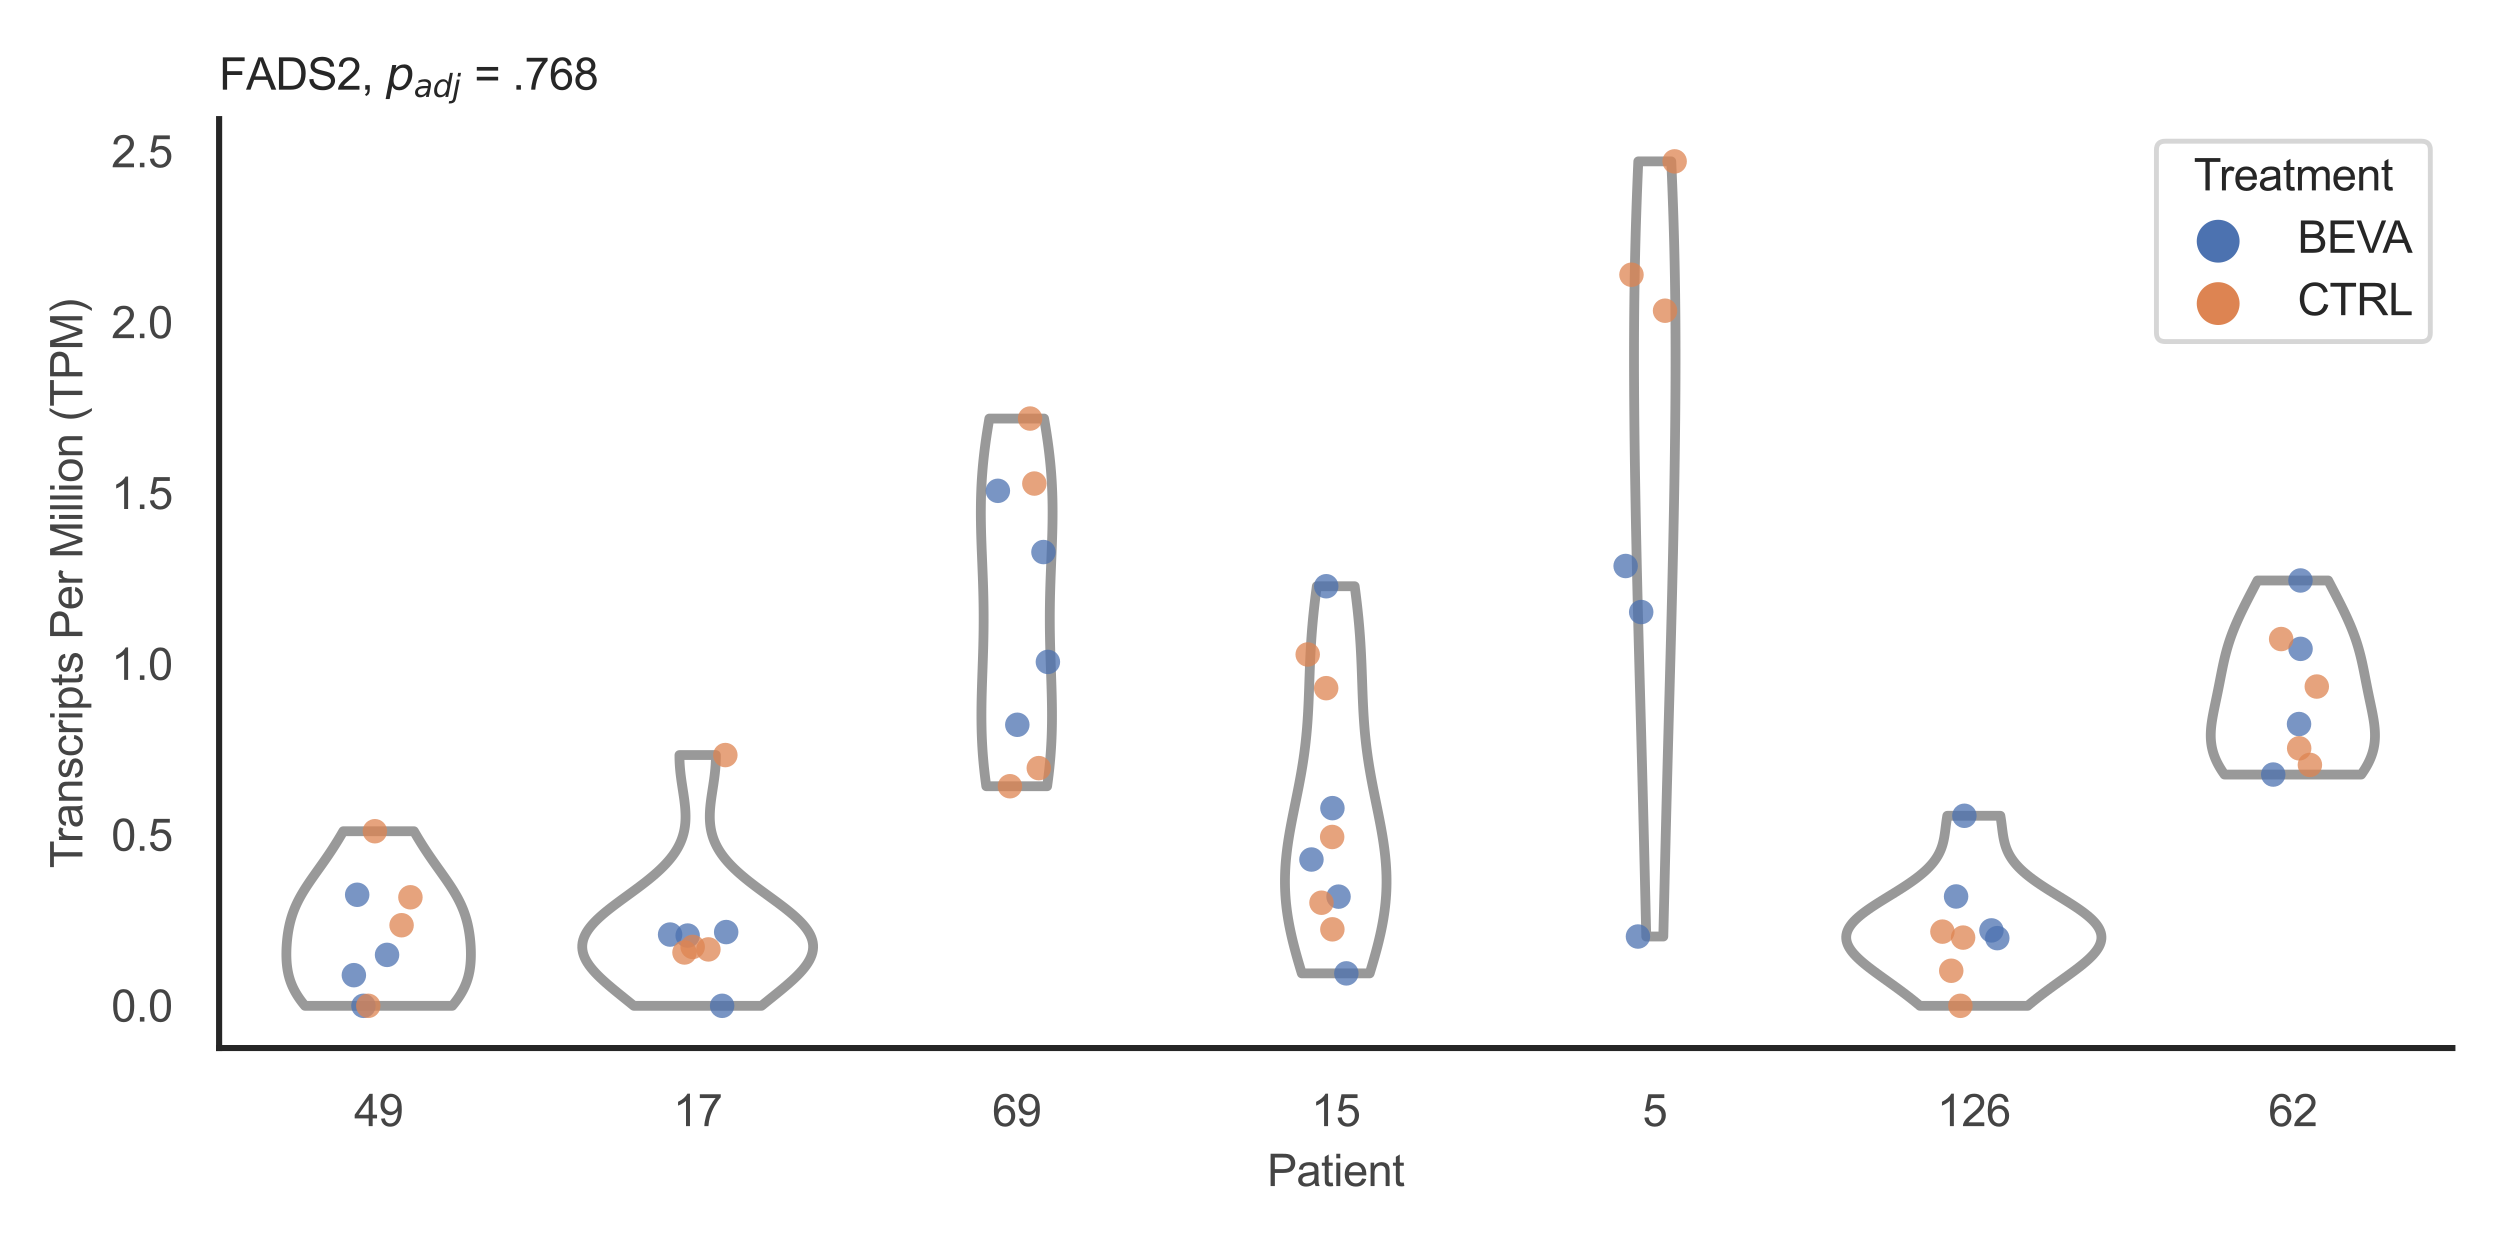 <?xml version="1.0" encoding="utf-8" standalone="no"?>
<!DOCTYPE svg PUBLIC "-//W3C//DTD SVG 1.1//EN"
  "http://www.w3.org/Graphics/SVG/1.1/DTD/svg11.dtd">
<svg xmlns:xlink="http://www.w3.org/1999/xlink" width="510.236pt" height="255.118pt" viewBox="0 0 510.236 255.118" xmlns="http://www.w3.org/2000/svg" version="1.1">
 <defs>
  <style type="text/css">*{stroke-linejoin: round; stroke-linecap: butt}</style>
 </defs>
 <g id="figure_1">
  <g id="patch_1">
   <path d="M 0 255.118 
L 510.236 255.118 
L 510.236 0 
L 0 0 
z
" style="fill: #ffffff"/>
  </g>
  <g id="axes_1">
   <g id="patch_2">
    <path d="M 44.72 213.898 
L 500.516 213.898 
L 500.516 24.32 
L 44.72 24.32 
z
" style="fill: #ffffff"/>
   </g>
   <g id="matplotlib.axis_1">
    <g id="xtick_1">
     <g id="text_1">
      <!-- 49 -->
      <g style="fill: #444444" transform="translate(72.272 229.84)scale(0.09 -0.09)">
       <defs>
        <path id="ArialMT-34" d="M 2069 0 
L 2069 1097 
L 81 1097 
L 81 1613 
L 2172 4581 
L 2631 4581 
L 2631 1613 
L 3250 1613 
L 3250 1097 
L 2631 1097 
L 2631 0 
L 2069 0 
z
M 2069 1613 
L 2069 3678 
L 634 1613 
L 2069 1613 
z
" transform="scale(0.016)"/>
        <path id="ArialMT-39" d="M 350 1059 
L 891 1109 
Q 959 728 1153 556 
Q 1347 384 1650 384 
Q 1909 384 2104 503 
Q 2300 622 2425 820 
Q 2550 1019 2634 1356 
Q 2719 1694 2719 2044 
Q 2719 2081 2716 2156 
Q 2547 1888 2255 1720 
Q 1963 1553 1622 1553 
Q 1053 1553 659 1965 
Q 266 2378 266 3053 
Q 266 3750 677 4175 
Q 1088 4600 1706 4600 
Q 2153 4600 2523 4359 
Q 2894 4119 3086 3673 
Q 3278 3228 3278 2384 
Q 3278 1506 3087 986 
Q 2897 466 2520 194 
Q 2144 -78 1638 -78 
Q 1100 -78 759 220 
Q 419 519 350 1059 
z
M 2653 3081 
Q 2653 3566 2395 3850 
Q 2138 4134 1775 4134 
Q 1400 4134 1122 3828 
Q 844 3522 844 3034 
Q 844 2597 1108 2323 
Q 1372 2050 1759 2050 
Q 2150 2050 2401 2323 
Q 2653 2597 2653 3081 
z
" transform="scale(0.016)"/>
       </defs>
       <use xlink:href="#ArialMT-34"/>
       <use xlink:href="#ArialMT-39" x="55.615"/>
      </g>
     </g>
    </g>
    <g id="xtick_2">
     <g id="text_2">
      <!-- 17 -->
      <g style="fill: #444444" transform="translate(137.386 229.84)scale(0.09 -0.09)">
       <defs>
        <path id="ArialMT-31" d="M 2384 0 
L 1822 0 
L 1822 3584 
Q 1619 3391 1289 3197 
Q 959 3003 697 2906 
L 697 3450 
Q 1169 3672 1522 3987 
Q 1875 4303 2022 4600 
L 2384 4600 
L 2384 0 
z
" transform="scale(0.016)"/>
        <path id="ArialMT-37" d="M 303 3981 
L 303 4522 
L 3269 4522 
L 3269 4084 
Q 2831 3619 2401 2847 
Q 1972 2075 1738 1259 
Q 1569 684 1522 0 
L 944 0 
Q 953 541 1156 1306 
Q 1359 2072 1739 2783 
Q 2119 3494 2547 3981 
L 303 3981 
z
" transform="scale(0.016)"/>
       </defs>
       <use xlink:href="#ArialMT-31"/>
       <use xlink:href="#ArialMT-37" x="55.615"/>
      </g>
     </g>
    </g>
    <g id="xtick_3">
     <g id="text_3">
      <!-- 69 -->
      <g style="fill: #444444" transform="translate(202.5 229.84)scale(0.09 -0.09)">
       <defs>
        <path id="ArialMT-36" d="M 3184 3459 
L 2625 3416 
Q 2550 3747 2413 3897 
Q 2184 4138 1850 4138 
Q 1581 4138 1378 3988 
Q 1113 3794 959 3422 
Q 806 3050 800 2363 
Q 1003 2672 1297 2822 
Q 1591 2972 1913 2972 
Q 2475 2972 2870 2558 
Q 3266 2144 3266 1488 
Q 3266 1056 3080 686 
Q 2894 316 2569 119 
Q 2244 -78 1831 -78 
Q 1128 -78 684 439 
Q 241 956 241 2144 
Q 241 3472 731 4075 
Q 1159 4600 1884 4600 
Q 2425 4600 2770 4297 
Q 3116 3994 3184 3459 
z
M 888 1484 
Q 888 1194 1011 928 
Q 1134 663 1356 523 
Q 1578 384 1822 384 
Q 2178 384 2434 671 
Q 2691 959 2691 1453 
Q 2691 1928 2437 2201 
Q 2184 2475 1800 2475 
Q 1419 2475 1153 2201 
Q 888 1928 888 1484 
z
" transform="scale(0.016)"/>
       </defs>
       <use xlink:href="#ArialMT-36"/>
       <use xlink:href="#ArialMT-39" x="55.615"/>
      </g>
     </g>
    </g>
    <g id="xtick_4">
     <g id="text_4">
      <!-- 15 -->
      <g style="fill: #444444" transform="translate(267.613 229.84)scale(0.09 -0.09)">
       <defs>
        <path id="ArialMT-35" d="M 266 1200 
L 856 1250 
Q 922 819 1161 601 
Q 1400 384 1738 384 
Q 2144 384 2425 690 
Q 2706 997 2706 1503 
Q 2706 1984 2436 2262 
Q 2166 2541 1728 2541 
Q 1456 2541 1237 2417 
Q 1019 2294 894 2097 
L 366 2166 
L 809 4519 
L 3088 4519 
L 3088 3981 
L 1259 3981 
L 1013 2750 
Q 1425 3038 1878 3038 
Q 2478 3038 2890 2622 
Q 3303 2206 3303 1553 
Q 3303 931 2941 478 
Q 2500 -78 1738 -78 
Q 1113 -78 717 272 
Q 322 622 266 1200 
z
" transform="scale(0.016)"/>
       </defs>
       <use xlink:href="#ArialMT-31"/>
       <use xlink:href="#ArialMT-35" x="55.615"/>
      </g>
     </g>
    </g>
    <g id="xtick_5">
     <g id="text_5">
      <!-- 5 -->
      <g style="fill: #444444" transform="translate(335.229 229.84)scale(0.09 -0.09)">
       <use xlink:href="#ArialMT-35"/>
      </g>
     </g>
    </g>
    <g id="xtick_6">
     <g id="text_6">
      <!-- 126 -->
      <g style="fill: #444444" transform="translate(395.338 229.84)scale(0.09 -0.09)">
       <defs>
        <path id="ArialMT-32" d="M 3222 541 
L 3222 0 
L 194 0 
Q 188 203 259 391 
Q 375 700 629 1000 
Q 884 1300 1366 1694 
Q 2113 2306 2375 2664 
Q 2638 3022 2638 3341 
Q 2638 3675 2398 3904 
Q 2159 4134 1775 4134 
Q 1369 4134 1125 3890 
Q 881 3647 878 3216 
L 300 3275 
Q 359 3922 746 4261 
Q 1134 4600 1788 4600 
Q 2447 4600 2831 4234 
Q 3216 3869 3216 3328 
Q 3216 3053 3103 2787 
Q 2991 2522 2730 2228 
Q 2469 1934 1863 1422 
Q 1356 997 1212 845 
Q 1069 694 975 541 
L 3222 541 
z
" transform="scale(0.016)"/>
       </defs>
       <use xlink:href="#ArialMT-31"/>
       <use xlink:href="#ArialMT-32" x="55.615"/>
       <use xlink:href="#ArialMT-36" x="111.23"/>
      </g>
     </g>
    </g>
    <g id="xtick_7">
     <g id="text_7">
      <!-- 62 -->
      <g style="fill: #444444" transform="translate(462.955 229.84)scale(0.09 -0.09)">
       <use xlink:href="#ArialMT-36"/>
       <use xlink:href="#ArialMT-32" x="55.615"/>
      </g>
     </g>
    </g>
    <g id="text_8">
     <!-- Patient -->
     <g style="fill: #444444" transform="translate(258.609 242.071)scale(0.09 -0.09)">
      <defs>
       <path id="ArialMT-50" d="M 494 0 
L 494 4581 
L 2222 4581 
Q 2678 4581 2919 4538 
Q 3256 4481 3484 4323 
Q 3713 4166 3852 3881 
Q 3991 3597 3991 3256 
Q 3991 2672 3619 2267 
Q 3247 1863 2275 1863 
L 1100 1863 
L 1100 0 
L 494 0 
z
M 1100 2403 
L 2284 2403 
Q 2872 2403 3119 2622 
Q 3366 2841 3366 3238 
Q 3366 3525 3220 3729 
Q 3075 3934 2838 4000 
Q 2684 4041 2272 4041 
L 1100 4041 
L 1100 2403 
z
" transform="scale(0.016)"/>
       <path id="ArialMT-61" d="M 2588 409 
Q 2275 144 1986 34 
Q 1697 -75 1366 -75 
Q 819 -75 525 192 
Q 231 459 231 875 
Q 231 1119 342 1320 
Q 453 1522 633 1644 
Q 813 1766 1038 1828 
Q 1203 1872 1538 1913 
Q 2219 1994 2541 2106 
Q 2544 2222 2544 2253 
Q 2544 2597 2384 2738 
Q 2169 2928 1744 2928 
Q 1347 2928 1158 2789 
Q 969 2650 878 2297 
L 328 2372 
Q 403 2725 575 2942 
Q 747 3159 1072 3276 
Q 1397 3394 1825 3394 
Q 2250 3394 2515 3294 
Q 2781 3194 2906 3042 
Q 3031 2891 3081 2659 
Q 3109 2516 3109 2141 
L 3109 1391 
Q 3109 606 3145 398 
Q 3181 191 3288 0 
L 2700 0 
Q 2613 175 2588 409 
z
M 2541 1666 
Q 2234 1541 1622 1453 
Q 1275 1403 1131 1340 
Q 988 1278 909 1158 
Q 831 1038 831 891 
Q 831 666 1001 516 
Q 1172 366 1500 366 
Q 1825 366 2078 508 
Q 2331 650 2450 897 
Q 2541 1088 2541 1459 
L 2541 1666 
z
" transform="scale(0.016)"/>
       <path id="ArialMT-74" d="M 1650 503 
L 1731 6 
Q 1494 -44 1306 -44 
Q 1000 -44 831 53 
Q 663 150 594 308 
Q 525 466 525 972 
L 525 2881 
L 113 2881 
L 113 3319 
L 525 3319 
L 525 4141 
L 1084 4478 
L 1084 3319 
L 1650 3319 
L 1650 2881 
L 1084 2881 
L 1084 941 
Q 1084 700 1114 631 
Q 1144 563 1211 522 
Q 1278 481 1403 481 
Q 1497 481 1650 503 
z
" transform="scale(0.016)"/>
       <path id="ArialMT-69" d="M 425 3934 
L 425 4581 
L 988 4581 
L 988 3934 
L 425 3934 
z
M 425 0 
L 425 3319 
L 988 3319 
L 988 0 
L 425 0 
z
" transform="scale(0.016)"/>
       <path id="ArialMT-65" d="M 2694 1069 
L 3275 997 
Q 3138 488 2766 206 
Q 2394 -75 1816 -75 
Q 1088 -75 661 373 
Q 234 822 234 1631 
Q 234 2469 665 2931 
Q 1097 3394 1784 3394 
Q 2450 3394 2872 2941 
Q 3294 2488 3294 1666 
Q 3294 1616 3291 1516 
L 816 1516 
Q 847 969 1125 678 
Q 1403 388 1819 388 
Q 2128 388 2347 550 
Q 2566 713 2694 1069 
z
M 847 1978 
L 2700 1978 
Q 2663 2397 2488 2606 
Q 2219 2931 1791 2931 
Q 1403 2931 1139 2672 
Q 875 2413 847 1978 
z
" transform="scale(0.016)"/>
       <path id="ArialMT-6e" d="M 422 0 
L 422 3319 
L 928 3319 
L 928 2847 
Q 1294 3394 1984 3394 
Q 2284 3394 2536 3286 
Q 2788 3178 2913 3003 
Q 3038 2828 3088 2588 
Q 3119 2431 3119 2041 
L 3119 0 
L 2556 0 
L 2556 2019 
Q 2556 2363 2490 2533 
Q 2425 2703 2258 2804 
Q 2091 2906 1866 2906 
Q 1506 2906 1245 2678 
Q 984 2450 984 1813 
L 984 0 
L 422 0 
z
" transform="scale(0.016)"/>
      </defs>
      <use xlink:href="#ArialMT-50"/>
      <use xlink:href="#ArialMT-61" x="66.699"/>
      <use xlink:href="#ArialMT-74" x="122.314"/>
      <use xlink:href="#ArialMT-69" x="150.098"/>
      <use xlink:href="#ArialMT-65" x="172.314"/>
      <use xlink:href="#ArialMT-6e" x="227.93"/>
      <use xlink:href="#ArialMT-74" x="283.545"/>
     </g>
    </g>
   </g>
   <g id="matplotlib.axis_2">
    <g id="ytick_1">
     <g id="text_9">
      <!-- 0.0 -->
      <g style="fill: #444444" transform="translate(22.71 208.502)scale(0.09 -0.09)">
       <defs>
        <path id="ArialMT-30" d="M 266 2259 
Q 266 3072 433 3567 
Q 600 4063 929 4331 
Q 1259 4600 1759 4600 
Q 2128 4600 2406 4451 
Q 2684 4303 2865 4023 
Q 3047 3744 3150 3342 
Q 3253 2941 3253 2259 
Q 3253 1453 3087 958 
Q 2922 463 2592 192 
Q 2263 -78 1759 -78 
Q 1097 -78 719 397 
Q 266 969 266 2259 
z
M 844 2259 
Q 844 1131 1108 757 
Q 1372 384 1759 384 
Q 2147 384 2411 759 
Q 2675 1134 2675 2259 
Q 2675 3391 2411 3762 
Q 2147 4134 1753 4134 
Q 1366 4134 1134 3806 
Q 844 3388 844 2259 
z
" transform="scale(0.016)"/>
        <path id="ArialMT-2e" d="M 581 0 
L 581 641 
L 1222 641 
L 1222 0 
L 581 0 
z
" transform="scale(0.016)"/>
       </defs>
       <use xlink:href="#ArialMT-30"/>
       <use xlink:href="#ArialMT-2e" x="55.615"/>
       <use xlink:href="#ArialMT-30" x="83.398"/>
      </g>
     </g>
    </g>
    <g id="ytick_2">
     <g id="text_10">
      <!-- 0.5 -->
      <g style="fill: #444444" transform="translate(22.71 173.63)scale(0.09 -0.09)">
       <use xlink:href="#ArialMT-30"/>
       <use xlink:href="#ArialMT-2e" x="55.615"/>
       <use xlink:href="#ArialMT-35" x="83.398"/>
      </g>
     </g>
    </g>
    <g id="ytick_3">
     <g id="text_11">
      <!-- 1.0 -->
      <g style="fill: #444444" transform="translate(22.71 138.759)scale(0.09 -0.09)">
       <use xlink:href="#ArialMT-31"/>
       <use xlink:href="#ArialMT-2e" x="55.615"/>
       <use xlink:href="#ArialMT-30" x="83.398"/>
      </g>
     </g>
    </g>
    <g id="ytick_4">
     <g id="text_12">
      <!-- 1.5 -->
      <g style="fill: #444444" transform="translate(22.71 103.887)scale(0.09 -0.09)">
       <use xlink:href="#ArialMT-31"/>
       <use xlink:href="#ArialMT-2e" x="55.615"/>
       <use xlink:href="#ArialMT-35" x="83.398"/>
      </g>
     </g>
    </g>
    <g id="ytick_5">
     <g id="text_13">
      <!-- 2.0 -->
      <g style="fill: #444444" transform="translate(22.71 69.015)scale(0.09 -0.09)">
       <use xlink:href="#ArialMT-32"/>
       <use xlink:href="#ArialMT-2e" x="55.615"/>
       <use xlink:href="#ArialMT-30" x="83.398"/>
      </g>
     </g>
    </g>
    <g id="ytick_6">
     <g id="text_14">
      <!-- 2.5 -->
      <g style="fill: #444444" transform="translate(22.71 34.143)scale(0.09 -0.09)">
       <use xlink:href="#ArialMT-32"/>
       <use xlink:href="#ArialMT-2e" x="55.615"/>
       <use xlink:href="#ArialMT-35" x="83.398"/>
      </g>
     </g>
    </g>
    <g id="text_15">
     <!-- Transcripts Per Million (TPM) -->
     <g style="fill: #444444" transform="translate(16.816 177.194)rotate(-90)scale(0.09 -0.09)">
      <defs>
       <path id="ArialMT-54" d="M 1659 0 
L 1659 4041 
L 150 4041 
L 150 4581 
L 3781 4581 
L 3781 4041 
L 2266 4041 
L 2266 0 
L 1659 0 
z
" transform="scale(0.016)"/>
       <path id="ArialMT-72" d="M 416 0 
L 416 3319 
L 922 3319 
L 922 2816 
Q 1116 3169 1280 3281 
Q 1444 3394 1641 3394 
Q 1925 3394 2219 3213 
L 2025 2691 
Q 1819 2813 1613 2813 
Q 1428 2813 1281 2702 
Q 1134 2591 1072 2394 
Q 978 2094 978 1738 
L 978 0 
L 416 0 
z
" transform="scale(0.016)"/>
       <path id="ArialMT-73" d="M 197 991 
L 753 1078 
Q 800 744 1014 566 
Q 1228 388 1613 388 
Q 2000 388 2187 545 
Q 2375 703 2375 916 
Q 2375 1106 2209 1216 
Q 2094 1291 1634 1406 
Q 1016 1563 777 1677 
Q 538 1791 414 1992 
Q 291 2194 291 2438 
Q 291 2659 392 2848 
Q 494 3038 669 3163 
Q 800 3259 1026 3326 
Q 1253 3394 1513 3394 
Q 1903 3394 2198 3281 
Q 2494 3169 2634 2976 
Q 2775 2784 2828 2463 
L 2278 2388 
Q 2241 2644 2061 2787 
Q 1881 2931 1553 2931 
Q 1166 2931 1000 2803 
Q 834 2675 834 2503 
Q 834 2394 903 2306 
Q 972 2216 1119 2156 
Q 1203 2125 1616 2013 
Q 2213 1853 2448 1751 
Q 2684 1650 2818 1456 
Q 2953 1263 2953 975 
Q 2953 694 2789 445 
Q 2625 197 2315 61 
Q 2006 -75 1616 -75 
Q 969 -75 630 194 
Q 291 463 197 991 
z
" transform="scale(0.016)"/>
       <path id="ArialMT-63" d="M 2588 1216 
L 3141 1144 
Q 3050 572 2676 248 
Q 2303 -75 1759 -75 
Q 1078 -75 664 370 
Q 250 816 250 1647 
Q 250 2184 428 2587 
Q 606 2991 970 3192 
Q 1334 3394 1763 3394 
Q 2303 3394 2647 3120 
Q 2991 2847 3088 2344 
L 2541 2259 
Q 2463 2594 2264 2762 
Q 2066 2931 1784 2931 
Q 1359 2931 1093 2626 
Q 828 2322 828 1663 
Q 828 994 1084 691 
Q 1341 388 1753 388 
Q 2084 388 2306 591 
Q 2528 794 2588 1216 
z
" transform="scale(0.016)"/>
       <path id="ArialMT-70" d="M 422 -1272 
L 422 3319 
L 934 3319 
L 934 2888 
Q 1116 3141 1344 3267 
Q 1572 3394 1897 3394 
Q 2322 3394 2647 3175 
Q 2972 2956 3137 2557 
Q 3303 2159 3303 1684 
Q 3303 1175 3120 767 
Q 2938 359 2589 142 
Q 2241 -75 1856 -75 
Q 1575 -75 1351 44 
Q 1128 163 984 344 
L 984 -1272 
L 422 -1272 
z
M 931 1641 
Q 931 1000 1190 694 
Q 1450 388 1819 388 
Q 2194 388 2461 705 
Q 2728 1022 2728 1688 
Q 2728 2322 2467 2637 
Q 2206 2953 1844 2953 
Q 1484 2953 1207 2617 
Q 931 2281 931 1641 
z
" transform="scale(0.016)"/>
       <path id="ArialMT-20" transform="scale(0.016)"/>
       <path id="ArialMT-4d" d="M 475 0 
L 475 4581 
L 1388 4581 
L 2472 1338 
Q 2622 884 2691 659 
Q 2769 909 2934 1394 
L 4031 4581 
L 4847 4581 
L 4847 0 
L 4263 0 
L 4263 3834 
L 2931 0 
L 2384 0 
L 1059 3900 
L 1059 0 
L 475 0 
z
" transform="scale(0.016)"/>
       <path id="ArialMT-6c" d="M 409 0 
L 409 4581 
L 972 4581 
L 972 0 
L 409 0 
z
" transform="scale(0.016)"/>
       <path id="ArialMT-6f" d="M 213 1659 
Q 213 2581 725 3025 
Q 1153 3394 1769 3394 
Q 2453 3394 2887 2945 
Q 3322 2497 3322 1706 
Q 3322 1066 3130 698 
Q 2938 331 2570 128 
Q 2203 -75 1769 -75 
Q 1072 -75 642 372 
Q 213 819 213 1659 
z
M 791 1659 
Q 791 1022 1069 705 
Q 1347 388 1769 388 
Q 2188 388 2466 706 
Q 2744 1025 2744 1678 
Q 2744 2294 2464 2611 
Q 2184 2928 1769 2928 
Q 1347 2928 1069 2612 
Q 791 2297 791 1659 
z
" transform="scale(0.016)"/>
       <path id="ArialMT-28" d="M 1497 -1347 
Q 1031 -759 709 28 
Q 388 816 388 1659 
Q 388 2403 628 3084 
Q 909 3875 1497 4659 
L 1900 4659 
Q 1522 4009 1400 3731 
Q 1209 3300 1100 2831 
Q 966 2247 966 1656 
Q 966 153 1900 -1347 
L 1497 -1347 
z
" transform="scale(0.016)"/>
       <path id="ArialMT-29" d="M 791 -1347 
L 388 -1347 
Q 1322 153 1322 1656 
Q 1322 2244 1188 2822 
Q 1081 3291 891 3722 
Q 769 4003 388 4659 
L 791 4659 
Q 1378 3875 1659 3084 
Q 1900 2403 1900 1659 
Q 1900 816 1576 28 
Q 1253 -759 791 -1347 
z
" transform="scale(0.016)"/>
      </defs>
      <use xlink:href="#ArialMT-54"/>
      <use xlink:href="#ArialMT-72" x="57.334"/>
      <use xlink:href="#ArialMT-61" x="90.635"/>
      <use xlink:href="#ArialMT-6e" x="146.25"/>
      <use xlink:href="#ArialMT-73" x="201.865"/>
      <use xlink:href="#ArialMT-63" x="251.865"/>
      <use xlink:href="#ArialMT-72" x="301.865"/>
      <use xlink:href="#ArialMT-69" x="335.166"/>
      <use xlink:href="#ArialMT-70" x="357.383"/>
      <use xlink:href="#ArialMT-74" x="412.998"/>
      <use xlink:href="#ArialMT-73" x="440.781"/>
      <use xlink:href="#ArialMT-20" x="490.781"/>
      <use xlink:href="#ArialMT-50" x="518.564"/>
      <use xlink:href="#ArialMT-65" x="585.264"/>
      <use xlink:href="#ArialMT-72" x="640.879"/>
      <use xlink:href="#ArialMT-20" x="674.18"/>
      <use xlink:href="#ArialMT-4d" x="701.963"/>
      <use xlink:href="#ArialMT-69" x="785.264"/>
      <use xlink:href="#ArialMT-6c" x="807.48"/>
      <use xlink:href="#ArialMT-6c" x="829.697"/>
      <use xlink:href="#ArialMT-69" x="851.914"/>
      <use xlink:href="#ArialMT-6f" x="874.131"/>
      <use xlink:href="#ArialMT-6e" x="929.746"/>
      <use xlink:href="#ArialMT-20" x="985.361"/>
      <use xlink:href="#ArialMT-28" x="1013.145"/>
      <use xlink:href="#ArialMT-54" x="1046.445"/>
      <use xlink:href="#ArialMT-50" x="1107.529"/>
      <use xlink:href="#ArialMT-4d" x="1174.229"/>
      <use xlink:href="#ArialMT-29" x="1257.529"/>
     </g>
    </g>
   </g>
   <g id="PolyCollection_1">
    <defs>
     <path id="m79e7458309" d="M 92.31 -49.837 
L 62.244 -49.837 
L 61.949 -50.197 
L 61.667 -50.557 
L 61.396 -50.917 
L 61.138 -51.277 
L 60.892 -51.637 
L 60.66 -51.997 
L 60.441 -52.357 
L 60.235 -52.716 
L 60.041 -53.076 
L 59.861 -53.436 
L 59.694 -53.796 
L 59.539 -54.156 
L 59.396 -54.516 
L 59.266 -54.876 
L 59.147 -55.236 
L 59.039 -55.596 
L 58.942 -55.956 
L 58.855 -56.316 
L 58.779 -56.676 
L 58.711 -57.035 
L 58.653 -57.395 
L 58.602 -57.755 
L 58.56 -58.115 
L 58.525 -58.475 
L 58.497 -58.835 
L 58.476 -59.195 
L 58.461 -59.555 
L 58.451 -59.915 
L 58.447 -60.275 
L 58.448 -60.635 
L 58.454 -60.995 
L 58.464 -61.354 
L 58.479 -61.714 
L 58.499 -62.074 
L 58.523 -62.434 
L 58.551 -62.794 
L 58.583 -63.154 
L 58.62 -63.514 
L 58.661 -63.874 
L 58.707 -64.234 
L 58.758 -64.594 
L 58.813 -64.954 
L 58.874 -65.313 
L 58.941 -65.673 
L 59.013 -66.033 
L 59.091 -66.393 
L 59.175 -66.753 
L 59.266 -67.113 
L 59.364 -67.473 
L 59.469 -67.833 
L 59.581 -68.193 
L 59.7 -68.553 
L 59.827 -68.913 
L 59.962 -69.273 
L 60.105 -69.632 
L 60.255 -69.992 
L 60.414 -70.352 
L 60.58 -70.712 
L 60.755 -71.072 
L 60.936 -71.432 
L 61.126 -71.792 
L 61.323 -72.152 
L 61.526 -72.512 
L 61.737 -72.872 
L 61.953 -73.232 
L 62.176 -73.591 
L 62.404 -73.951 
L 62.638 -74.311 
L 62.876 -74.671 
L 63.118 -75.031 
L 63.363 -75.391 
L 63.612 -75.751 
L 63.863 -76.111 
L 64.117 -76.471 
L 64.371 -76.831 
L 64.627 -77.191 
L 64.884 -77.551 
L 65.14 -77.91 
L 65.396 -78.27 
L 65.651 -78.63 
L 65.905 -78.99 
L 66.158 -79.35 
L 66.409 -79.71 
L 66.657 -80.07 
L 66.904 -80.43 
L 67.147 -80.79 
L 67.389 -81.15 
L 67.627 -81.51 
L 67.863 -81.869 
L 68.095 -82.229 
L 68.325 -82.589 
L 68.552 -82.949 
L 68.776 -83.309 
L 68.998 -83.669 
L 69.216 -84.029 
L 69.432 -84.389 
L 69.646 -84.749 
L 69.857 -85.109 
L 70.066 -85.469 
L 84.488 -85.469 
L 84.488 -85.469 
L 84.697 -85.109 
L 84.908 -84.749 
L 85.121 -84.389 
L 85.337 -84.029 
L 85.556 -83.669 
L 85.777 -83.309 
L 86.001 -82.949 
L 86.228 -82.589 
L 86.458 -82.229 
L 86.691 -81.869 
L 86.927 -81.51 
L 87.165 -81.15 
L 87.406 -80.79 
L 87.65 -80.43 
L 87.897 -80.07 
L 88.145 -79.71 
L 88.396 -79.35 
L 88.648 -78.99 
L 88.903 -78.63 
L 89.158 -78.27 
L 89.414 -77.91 
L 89.67 -77.551 
L 89.927 -77.191 
L 90.182 -76.831 
L 90.437 -76.471 
L 90.69 -76.111 
L 90.942 -75.751 
L 91.19 -75.391 
L 91.436 -75.031 
L 91.678 -74.671 
L 91.916 -74.311 
L 92.149 -73.951 
L 92.378 -73.591 
L 92.6 -73.232 
L 92.817 -72.872 
L 93.028 -72.512 
L 93.231 -72.152 
L 93.428 -71.792 
L 93.617 -71.432 
L 93.799 -71.072 
L 93.973 -70.712 
L 94.14 -70.352 
L 94.298 -69.992 
L 94.449 -69.632 
L 94.592 -69.273 
L 94.726 -68.913 
L 94.854 -68.553 
L 94.973 -68.193 
L 95.085 -67.833 
L 95.19 -67.473 
L 95.287 -67.113 
L 95.378 -66.753 
L 95.463 -66.393 
L 95.541 -66.033 
L 95.613 -65.673 
L 95.679 -65.313 
L 95.74 -64.954 
L 95.796 -64.594 
L 95.847 -64.234 
L 95.893 -63.874 
L 95.934 -63.514 
L 95.971 -63.154 
L 96.003 -62.794 
L 96.031 -62.434 
L 96.055 -62.074 
L 96.074 -61.714 
L 96.089 -61.354 
L 96.1 -60.995 
L 96.106 -60.635 
L 96.107 -60.275 
L 96.103 -59.915 
L 96.093 -59.555 
L 96.078 -59.195 
L 96.056 -58.835 
L 96.029 -58.475 
L 95.994 -58.115 
L 95.951 -57.755 
L 95.901 -57.395 
L 95.843 -57.035 
L 95.775 -56.676 
L 95.698 -56.316 
L 95.612 -55.956 
L 95.515 -55.596 
L 95.407 -55.236 
L 95.288 -54.876 
L 95.157 -54.516 
L 95.015 -54.156 
L 94.86 -53.796 
L 94.693 -53.436 
L 94.512 -53.076 
L 94.319 -52.716 
L 94.113 -52.357 
L 93.894 -51.997 
L 93.661 -51.637 
L 93.416 -51.277 
L 93.158 -50.917 
L 92.887 -50.557 
L 92.604 -50.197 
L 92.31 -49.837 
z
" style="stroke: #999999; stroke-width: 2"/>
    </defs>
    <g clip-path="url(#pb4aa8addd6)">
     <use xlink:href="#m79e7458309" x="0" y="255.118" style="fill: #ffffff; stroke: #999999; stroke-width: 2"/>
    </g>
   </g>
   <g id="PolyCollection_2">
    <defs>
     <path id="m09a8517073" d="M 155.422 -49.837 
L 129.36 -49.837 
L 128.725 -50.354 
L 128.086 -50.871 
L 127.443 -51.388 
L 126.801 -51.905 
L 126.161 -52.422 
L 125.528 -52.939 
L 124.903 -53.456 
L 124.29 -53.973 
L 123.693 -54.49 
L 123.116 -55.007 
L 122.561 -55.523 
L 122.032 -56.04 
L 121.532 -56.557 
L 121.066 -57.074 
L 120.635 -57.591 
L 120.245 -58.108 
L 119.896 -58.625 
L 119.593 -59.142 
L 119.337 -59.659 
L 119.131 -60.176 
L 118.977 -60.693 
L 118.876 -61.21 
L 118.83 -61.727 
L 118.839 -62.244 
L 118.903 -62.761 
L 119.022 -63.278 
L 119.197 -63.794 
L 119.426 -64.311 
L 119.707 -64.828 
L 120.04 -65.345 
L 120.421 -65.862 
L 120.849 -66.379 
L 121.321 -66.896 
L 121.833 -67.413 
L 122.383 -67.93 
L 122.967 -68.447 
L 123.58 -68.964 
L 124.219 -69.481 
L 124.881 -69.998 
L 125.56 -70.515 
L 126.253 -71.032 
L 126.956 -71.549 
L 127.665 -72.065 
L 128.375 -72.582 
L 129.084 -73.099 
L 129.787 -73.616 
L 130.48 -74.133 
L 131.162 -74.65 
L 131.828 -75.167 
L 132.476 -75.684 
L 133.103 -76.201 
L 133.708 -76.718 
L 134.288 -77.235 
L 134.842 -77.752 
L 135.368 -78.269 
L 135.866 -78.786 
L 136.333 -79.303 
L 136.771 -79.819 
L 137.178 -80.336 
L 137.554 -80.853 
L 137.899 -81.37 
L 138.214 -81.887 
L 138.499 -82.404 
L 138.755 -82.921 
L 138.982 -83.438 
L 139.181 -83.955 
L 139.353 -84.472 
L 139.5 -84.989 
L 139.623 -85.506 
L 139.722 -86.023 
L 139.799 -86.54 
L 139.856 -87.057 
L 139.893 -87.574 
L 139.913 -88.09 
L 139.916 -88.607 
L 139.905 -89.124 
L 139.88 -89.641 
L 139.844 -90.158 
L 139.797 -90.675 
L 139.741 -91.192 
L 139.678 -91.709 
L 139.609 -92.226 
L 139.535 -92.743 
L 139.458 -93.26 
L 139.379 -93.777 
L 139.299 -94.294 
L 139.22 -94.811 
L 139.143 -95.328 
L 139.068 -95.845 
L 138.998 -96.361 
L 138.932 -96.878 
L 138.872 -97.395 
L 138.819 -97.912 
L 138.773 -98.429 
L 138.735 -98.946 
L 138.706 -99.463 
L 138.685 -99.98 
L 138.674 -100.497 
L 138.672 -101.014 
L 146.109 -101.014 
L 146.109 -101.014 
L 146.108 -100.497 
L 146.096 -99.98 
L 146.076 -99.463 
L 146.046 -98.946 
L 146.008 -98.429 
L 145.962 -97.912 
L 145.909 -97.395 
L 145.849 -96.878 
L 145.783 -96.361 
L 145.713 -95.845 
L 145.638 -95.328 
L 145.561 -94.811 
L 145.482 -94.294 
L 145.402 -93.777 
L 145.323 -93.26 
L 145.246 -92.743 
L 145.172 -92.226 
L 145.103 -91.709 
L 145.04 -91.192 
L 144.984 -90.675 
L 144.937 -90.158 
L 144.901 -89.641 
L 144.876 -89.124 
L 144.865 -88.607 
L 144.868 -88.09 
L 144.888 -87.574 
L 144.926 -87.057 
L 144.982 -86.54 
L 145.06 -86.023 
L 145.159 -85.506 
L 145.281 -84.989 
L 145.428 -84.472 
L 145.6 -83.955 
L 145.8 -83.438 
L 146.027 -82.921 
L 146.282 -82.404 
L 146.567 -81.887 
L 146.882 -81.37 
L 147.228 -80.853 
L 147.604 -80.336 
L 148.011 -79.819 
L 148.448 -79.303 
L 148.916 -78.786 
L 149.413 -78.269 
L 149.939 -77.752 
L 150.493 -77.235 
L 151.073 -76.718 
L 151.678 -76.201 
L 152.305 -75.684 
L 152.953 -75.167 
L 153.62 -74.65 
L 154.301 -74.133 
L 154.995 -73.616 
L 155.697 -73.099 
L 156.406 -72.582 
L 157.116 -72.065 
L 157.825 -71.549 
L 158.528 -71.032 
L 159.221 -70.515 
L 159.9 -69.998 
L 160.562 -69.481 
L 161.201 -68.964 
L 161.815 -68.447 
L 162.398 -67.93 
L 162.948 -67.413 
L 163.46 -66.896 
L 163.932 -66.379 
L 164.36 -65.862 
L 164.741 -65.345 
L 165.074 -64.828 
L 165.355 -64.311 
L 165.584 -63.794 
L 165.759 -63.278 
L 165.878 -62.761 
L 165.943 -62.244 
L 165.951 -61.727 
L 165.905 -61.21 
L 165.804 -60.693 
L 165.65 -60.176 
L 165.444 -59.659 
L 165.188 -59.142 
L 164.885 -58.625 
L 164.537 -58.108 
L 164.146 -57.591 
L 163.716 -57.074 
L 163.249 -56.557 
L 162.75 -56.04 
L 162.221 -55.523 
L 161.666 -55.007 
L 161.088 -54.49 
L 160.491 -53.973 
L 159.879 -53.456 
L 159.254 -52.939 
L 158.62 -52.422 
L 157.98 -51.905 
L 157.338 -51.388 
L 156.696 -50.871 
L 156.056 -50.354 
L 155.422 -49.837 
z
" style="stroke: #999999; stroke-width: 2"/>
    </defs>
    <g clip-path="url(#pb4aa8addd6)">
     <use xlink:href="#m09a8517073" x="0" y="255.118" style="fill: #ffffff; stroke: #999999; stroke-width: 2"/>
    </g>
   </g>
   <g id="PolyCollection_3">
    <defs>
     <path id="m9c3eb567b0" d="M 213.714 -94.653 
L 201.295 -94.653 
L 201.191 -95.411 
L 201.092 -96.169 
L 200.999 -96.927 
L 200.911 -97.685 
L 200.829 -98.443 
L 200.753 -99.201 
L 200.684 -99.959 
L 200.62 -100.717 
L 200.562 -101.475 
L 200.511 -102.233 
L 200.465 -102.991 
L 200.426 -103.749 
L 200.392 -104.507 
L 200.364 -105.265 
L 200.342 -106.023 
L 200.325 -106.781 
L 200.313 -107.539 
L 200.306 -108.297 
L 200.303 -109.055 
L 200.305 -109.813 
L 200.311 -110.571 
L 200.32 -111.329 
L 200.333 -112.087 
L 200.349 -112.845 
L 200.368 -113.603 
L 200.389 -114.361 
L 200.411 -115.119 
L 200.436 -115.877 
L 200.461 -116.635 
L 200.487 -117.393 
L 200.514 -118.151 
L 200.54 -118.909 
L 200.566 -119.667 
L 200.592 -120.425 
L 200.616 -121.183 
L 200.64 -121.941 
L 200.662 -122.699 
L 200.682 -123.457 
L 200.699 -124.215 
L 200.715 -124.973 
L 200.728 -125.731 
L 200.739 -126.489 
L 200.746 -127.246 
L 200.751 -128.004 
L 200.753 -128.762 
L 200.752 -129.52 
L 200.748 -130.278 
L 200.741 -131.036 
L 200.731 -131.794 
L 200.718 -132.552 
L 200.702 -133.31 
L 200.684 -134.068 
L 200.664 -134.826 
L 200.641 -135.584 
L 200.616 -136.342 
L 200.59 -137.1 
L 200.562 -137.858 
L 200.532 -138.616 
L 200.502 -139.374 
L 200.472 -140.132 
L 200.441 -140.89 
L 200.41 -141.648 
L 200.38 -142.406 
L 200.35 -143.164 
L 200.322 -143.922 
L 200.295 -144.68 
L 200.271 -145.438 
L 200.248 -146.196 
L 200.229 -146.954 
L 200.212 -147.712 
L 200.199 -148.47 
L 200.189 -149.228 
L 200.183 -149.986 
L 200.182 -150.744 
L 200.186 -151.502 
L 200.194 -152.26 
L 200.207 -153.018 
L 200.226 -153.776 
L 200.25 -154.534 
L 200.279 -155.292 
L 200.315 -156.05 
L 200.356 -156.808 
L 200.403 -157.566 
L 200.457 -158.324 
L 200.516 -159.082 
L 200.581 -159.84 
L 200.652 -160.598 
L 200.729 -161.356 
L 200.812 -162.114 
L 200.9 -162.872 
L 200.994 -163.63 
L 201.093 -164.388 
L 201.197 -165.146 
L 201.307 -165.904 
L 201.42 -166.662 
L 201.539 -167.42 
L 201.661 -168.178 
L 201.787 -168.936 
L 201.917 -169.694 
L 213.092 -169.694 
L 213.092 -169.694 
L 213.222 -168.936 
L 213.348 -168.178 
L 213.47 -167.42 
L 213.588 -166.662 
L 213.702 -165.904 
L 213.811 -165.146 
L 213.916 -164.388 
L 214.015 -163.63 
L 214.109 -162.872 
L 214.197 -162.114 
L 214.28 -161.356 
L 214.357 -160.598 
L 214.428 -159.84 
L 214.493 -159.082 
L 214.552 -158.324 
L 214.605 -157.566 
L 214.653 -156.808 
L 214.694 -156.05 
L 214.729 -155.292 
L 214.759 -154.534 
L 214.783 -153.776 
L 214.802 -153.018 
L 214.815 -152.26 
L 214.823 -151.502 
L 214.827 -150.744 
L 214.825 -149.986 
L 214.82 -149.228 
L 214.81 -148.47 
L 214.797 -147.712 
L 214.78 -146.954 
L 214.761 -146.196 
L 214.738 -145.438 
L 214.713 -144.68 
L 214.687 -143.922 
L 214.659 -143.164 
L 214.629 -142.406 
L 214.599 -141.648 
L 214.568 -140.89 
L 214.537 -140.132 
L 214.506 -139.374 
L 214.476 -138.616 
L 214.447 -137.858 
L 214.419 -137.1 
L 214.393 -136.342 
L 214.368 -135.584 
L 214.345 -134.826 
L 214.324 -134.068 
L 214.306 -133.31 
L 214.291 -132.552 
L 214.278 -131.794 
L 214.268 -131.036 
L 214.261 -130.278 
L 214.257 -129.52 
L 214.256 -128.762 
L 214.258 -128.004 
L 214.262 -127.246 
L 214.27 -126.489 
L 214.281 -125.731 
L 214.294 -124.973 
L 214.309 -124.215 
L 214.327 -123.457 
L 214.347 -122.699 
L 214.369 -121.941 
L 214.392 -121.183 
L 214.417 -120.425 
L 214.442 -119.667 
L 214.469 -118.909 
L 214.495 -118.151 
L 214.522 -117.393 
L 214.548 -116.635 
L 214.573 -115.877 
L 214.597 -115.119 
L 214.62 -114.361 
L 214.641 -113.603 
L 214.659 -112.845 
L 214.675 -112.087 
L 214.688 -111.329 
L 214.698 -110.571 
L 214.704 -109.813 
L 214.706 -109.055 
L 214.703 -108.297 
L 214.696 -107.539 
L 214.684 -106.781 
L 214.667 -106.023 
L 214.645 -105.265 
L 214.617 -104.507 
L 214.583 -103.749 
L 214.543 -102.991 
L 214.498 -102.233 
L 214.446 -101.475 
L 214.389 -100.717 
L 214.325 -99.959 
L 214.255 -99.201 
L 214.18 -98.443 
L 214.098 -97.685 
L 214.01 -96.927 
L 213.917 -96.169 
L 213.818 -95.411 
L 213.714 -94.653 
z
" style="stroke: #999999; stroke-width: 2"/>
    </defs>
    <g clip-path="url(#pb4aa8addd6)">
     <use xlink:href="#m9c3eb567b0" x="0" y="255.118" style="fill: #ffffff; stroke: #999999; stroke-width: 2"/>
    </g>
   </g>
   <g id="PolyCollection_4">
    <defs>
     <path id="mca6f1d0b46" d="M 279.549 -56.458 
L 265.687 -56.458 
L 265.445 -57.256 
L 265.207 -58.054 
L 264.972 -58.852 
L 264.743 -59.65 
L 264.519 -60.448 
L 264.302 -61.246 
L 264.092 -62.044 
L 263.891 -62.842 
L 263.698 -63.64 
L 263.515 -64.438 
L 263.342 -65.237 
L 263.18 -66.035 
L 263.03 -66.833 
L 262.891 -67.631 
L 262.766 -68.429 
L 262.653 -69.227 
L 262.554 -70.025 
L 262.468 -70.823 
L 262.397 -71.621 
L 262.339 -72.419 
L 262.296 -73.218 
L 262.267 -74.016 
L 262.253 -74.814 
L 262.252 -75.612 
L 262.266 -76.41 
L 262.293 -77.208 
L 262.333 -78.006 
L 262.386 -78.804 
L 262.452 -79.602 
L 262.53 -80.4 
L 262.619 -81.198 
L 262.718 -81.997 
L 262.828 -82.795 
L 262.946 -83.593 
L 263.074 -84.391 
L 263.208 -85.189 
L 263.35 -85.987 
L 263.497 -86.785 
L 263.649 -87.583 
L 263.805 -88.381 
L 263.964 -89.179 
L 264.125 -89.977 
L 264.287 -90.776 
L 264.45 -91.574 
L 264.612 -92.372 
L 264.773 -93.17 
L 264.932 -93.968 
L 265.088 -94.766 
L 265.24 -95.564 
L 265.388 -96.362 
L 265.532 -97.16 
L 265.67 -97.958 
L 265.802 -98.757 
L 265.929 -99.555 
L 266.049 -100.353 
L 266.162 -101.151 
L 266.269 -101.949 
L 266.369 -102.747 
L 266.462 -103.545 
L 266.548 -104.343 
L 266.628 -105.141 
L 266.701 -105.939 
L 266.768 -106.737 
L 266.829 -107.536 
L 266.885 -108.334 
L 266.935 -109.132 
L 266.981 -109.93 
L 267.022 -110.728 
L 267.06 -111.526 
L 267.095 -112.324 
L 267.127 -113.122 
L 267.158 -113.92 
L 267.187 -114.718 
L 267.214 -115.517 
L 267.242 -116.315 
L 267.27 -117.113 
L 267.299 -117.911 
L 267.329 -118.709 
L 267.36 -119.507 
L 267.394 -120.305 
L 267.431 -121.103 
L 267.47 -121.901 
L 267.513 -122.699 
L 267.559 -123.497 
L 267.61 -124.296 
L 267.664 -125.094 
L 267.723 -125.892 
L 267.785 -126.69 
L 267.853 -127.488 
L 267.924 -128.286 
L 268 -129.084 
L 268.081 -129.882 
L 268.165 -130.68 
L 268.254 -131.478 
L 268.347 -132.276 
L 268.443 -133.075 
L 268.543 -133.873 
L 268.647 -134.671 
L 268.753 -135.469 
L 276.483 -135.469 
L 276.483 -135.469 
L 276.59 -134.671 
L 276.693 -133.873 
L 276.793 -133.075 
L 276.889 -132.276 
L 276.982 -131.478 
L 277.071 -130.68 
L 277.155 -129.882 
L 277.236 -129.084 
L 277.312 -128.286 
L 277.384 -127.488 
L 277.451 -126.69 
L 277.514 -125.892 
L 277.572 -125.094 
L 277.626 -124.296 
L 277.677 -123.497 
L 277.723 -122.699 
L 277.766 -121.901 
L 277.805 -121.103 
L 277.842 -120.305 
L 277.876 -119.507 
L 277.908 -118.709 
L 277.937 -117.911 
L 277.966 -117.113 
L 277.994 -116.315 
L 278.022 -115.517 
L 278.05 -114.718 
L 278.079 -113.92 
L 278.109 -113.122 
L 278.141 -112.324 
L 278.176 -111.526 
L 278.214 -110.728 
L 278.255 -109.93 
L 278.301 -109.132 
L 278.352 -108.334 
L 278.407 -107.536 
L 278.468 -106.737 
L 278.535 -105.939 
L 278.608 -105.141 
L 278.688 -104.343 
L 278.774 -103.545 
L 278.867 -102.747 
L 278.967 -101.949 
L 279.074 -101.151 
L 279.187 -100.353 
L 279.307 -99.555 
L 279.434 -98.757 
L 279.566 -97.958 
L 279.705 -97.16 
L 279.848 -96.362 
L 279.996 -95.564 
L 280.149 -94.766 
L 280.304 -93.968 
L 280.463 -93.17 
L 280.624 -92.372 
L 280.786 -91.574 
L 280.949 -90.776 
L 281.111 -89.977 
L 281.273 -89.179 
L 281.432 -88.381 
L 281.588 -87.583 
L 281.74 -86.785 
L 281.887 -85.987 
L 282.028 -85.189 
L 282.163 -84.391 
L 282.29 -83.593 
L 282.408 -82.795 
L 282.518 -81.997 
L 282.618 -81.198 
L 282.707 -80.4 
L 282.784 -79.602 
L 282.85 -78.804 
L 282.903 -78.006 
L 282.944 -77.208 
L 282.971 -76.41 
L 282.984 -75.612 
L 282.984 -74.814 
L 282.969 -74.016 
L 282.94 -73.218 
L 282.897 -72.419 
L 282.839 -71.621 
L 282.768 -70.823 
L 282.682 -70.025 
L 282.583 -69.227 
L 282.47 -68.429 
L 282.345 -67.631 
L 282.207 -66.833 
L 282.056 -66.035 
L 281.894 -65.237 
L 281.721 -64.438 
L 281.538 -63.64 
L 281.346 -62.842 
L 281.144 -62.044 
L 280.934 -61.246 
L 280.717 -60.448 
L 280.493 -59.65 
L 280.264 -58.852 
L 280.03 -58.054 
L 279.791 -57.256 
L 279.549 -56.458 
z
" style="stroke: #999999; stroke-width: 2"/>
    </defs>
    <g clip-path="url(#pb4aa8addd6)">
     <use xlink:href="#mca6f1d0b46" x="0" y="255.118" style="fill: #ffffff; stroke: #999999; stroke-width: 2"/>
    </g>
   </g>
   <g id="PolyCollection_5">
    <defs>
     <path id="mec6e270a7b" d="M 339.472 -63.977 
L 335.991 -63.977 
L 335.954 -65.575 
L 335.916 -67.173 
L 335.878 -68.771 
L 335.841 -70.369 
L 335.803 -71.967 
L 335.765 -73.565 
L 335.727 -75.163 
L 335.689 -76.761 
L 335.651 -78.359 
L 335.612 -79.957 
L 335.573 -81.555 
L 335.534 -83.153 
L 335.495 -84.751 
L 335.455 -86.349 
L 335.415 -87.947 
L 335.375 -89.545 
L 335.334 -91.143 
L 335.293 -92.741 
L 335.251 -94.339 
L 335.21 -95.937 
L 335.168 -97.535 
L 335.125 -99.133 
L 335.083 -100.731 
L 335.04 -102.329 
L 334.997 -103.927 
L 334.953 -105.525 
L 334.91 -107.123 
L 334.866 -108.721 
L 334.822 -110.319 
L 334.779 -111.917 
L 334.735 -113.515 
L 334.691 -115.114 
L 334.648 -116.712 
L 334.605 -118.31 
L 334.562 -119.908 
L 334.519 -121.506 
L 334.476 -123.104 
L 334.434 -124.702 
L 334.392 -126.3 
L 334.351 -127.898 
L 334.311 -129.496 
L 334.27 -131.094 
L 334.231 -132.692 
L 334.192 -134.29 
L 334.154 -135.888 
L 334.116 -137.486 
L 334.079 -139.084 
L 334.043 -140.682 
L 334.008 -142.28 
L 333.974 -143.878 
L 333.94 -145.476 
L 333.907 -147.074 
L 333.875 -148.672 
L 333.844 -150.27 
L 333.815 -151.868 
L 333.786 -153.466 
L 333.758 -155.064 
L 333.731 -156.662 
L 333.705 -158.26 
L 333.68 -159.858 
L 333.657 -161.456 
L 333.635 -163.054 
L 333.614 -164.652 
L 333.594 -166.25 
L 333.576 -167.848 
L 333.56 -169.446 
L 333.545 -171.044 
L 333.532 -172.642 
L 333.52 -174.24 
L 333.511 -175.838 
L 333.503 -177.436 
L 333.497 -179.034 
L 333.494 -180.632 
L 333.493 -182.23 
L 333.494 -183.828 
L 333.497 -185.426 
L 333.503 -187.024 
L 333.512 -188.622 
L 333.523 -190.221 
L 333.537 -191.819 
L 333.554 -193.417 
L 333.574 -195.015 
L 333.596 -196.613 
L 333.622 -198.211 
L 333.651 -199.809 
L 333.683 -201.407 
L 333.718 -203.005 
L 333.756 -204.603 
L 333.797 -206.201 
L 333.841 -207.799 
L 333.888 -209.397 
L 333.938 -210.995 
L 333.991 -212.593 
L 334.047 -214.191 
L 334.106 -215.789 
L 334.168 -217.387 
L 334.232 -218.985 
L 334.298 -220.583 
L 334.367 -222.181 
L 341.097 -222.181 
L 341.097 -222.181 
L 341.166 -220.583 
L 341.232 -218.985 
L 341.296 -217.387 
L 341.358 -215.789 
L 341.416 -214.191 
L 341.472 -212.593 
L 341.526 -210.995 
L 341.576 -209.397 
L 341.623 -207.799 
L 341.667 -206.201 
L 341.708 -204.603 
L 341.746 -203.005 
L 341.781 -201.407 
L 341.813 -199.809 
L 341.842 -198.211 
L 341.867 -196.613 
L 341.89 -195.015 
L 341.91 -193.417 
L 341.927 -191.819 
L 341.941 -190.221 
L 341.952 -188.622 
L 341.96 -187.024 
L 341.966 -185.426 
L 341.97 -183.828 
L 341.971 -182.23 
L 341.97 -180.632 
L 341.966 -179.034 
L 341.961 -177.436 
L 341.953 -175.838 
L 341.943 -174.24 
L 341.932 -172.642 
L 341.919 -171.044 
L 341.904 -169.446 
L 341.887 -167.848 
L 341.869 -166.25 
L 341.85 -164.652 
L 341.829 -163.054 
L 341.807 -161.456 
L 341.783 -159.858 
L 341.759 -158.26 
L 341.733 -156.662 
L 341.706 -155.064 
L 341.678 -153.466 
L 341.649 -151.868 
L 341.619 -150.27 
L 341.588 -148.672 
L 341.556 -147.074 
L 341.524 -145.476 
L 341.49 -143.878 
L 341.456 -142.28 
L 341.42 -140.682 
L 341.384 -139.084 
L 341.347 -137.486 
L 341.31 -135.888 
L 341.272 -134.29 
L 341.233 -132.692 
L 341.193 -131.094 
L 341.153 -129.496 
L 341.112 -127.898 
L 341.071 -126.3 
L 341.03 -124.702 
L 340.987 -123.104 
L 340.945 -121.506 
L 340.902 -119.908 
L 340.859 -118.31 
L 340.816 -116.712 
L 340.772 -115.114 
L 340.729 -113.515 
L 340.685 -111.917 
L 340.641 -110.319 
L 340.598 -108.721 
L 340.554 -107.123 
L 340.511 -105.525 
L 340.467 -103.927 
L 340.424 -102.329 
L 340.381 -100.731 
L 340.338 -99.133 
L 340.296 -97.535 
L 340.254 -95.937 
L 340.212 -94.339 
L 340.171 -92.741 
L 340.13 -91.143 
L 340.089 -89.545 
L 340.049 -87.947 
L 340.009 -86.349 
L 339.969 -84.751 
L 339.93 -83.153 
L 339.89 -81.555 
L 339.852 -79.957 
L 339.813 -78.359 
L 339.775 -76.761 
L 339.737 -75.163 
L 339.699 -73.565 
L 339.661 -71.967 
L 339.623 -70.369 
L 339.585 -68.771 
L 339.548 -67.173 
L 339.51 -65.575 
L 339.472 -63.977 
z
" style="stroke: #999999; stroke-width: 2"/>
    </defs>
    <g clip-path="url(#pb4aa8addd6)">
     <use xlink:href="#mec6e270a7b" x="0" y="255.118" style="fill: #ffffff; stroke: #999999; stroke-width: 2"/>
    </g>
   </g>
   <g id="PolyCollection_6">
    <defs>
     <path id="m6d601907ab" d="M 413.841 -49.837 
L 391.85 -49.837 
L 391.382 -50.229 
L 390.905 -50.621 
L 390.419 -51.012 
L 389.924 -51.404 
L 389.42 -51.796 
L 388.909 -52.188 
L 388.39 -52.579 
L 387.864 -52.971 
L 387.332 -53.363 
L 386.795 -53.755 
L 386.253 -54.146 
L 385.708 -54.538 
L 385.162 -54.93 
L 384.614 -55.322 
L 384.068 -55.713 
L 383.525 -56.105 
L 382.987 -56.497 
L 382.456 -56.889 
L 381.934 -57.28 
L 381.423 -57.672 
L 380.926 -58.064 
L 380.445 -58.456 
L 379.984 -58.847 
L 379.543 -59.239 
L 379.127 -59.631 
L 378.737 -60.023 
L 378.377 -60.414 
L 378.048 -60.806 
L 377.753 -61.198 
L 377.494 -61.59 
L 377.273 -61.981 
L 377.093 -62.373 
L 376.954 -62.765 
L 376.858 -63.157 
L 376.807 -63.548 
L 376.8 -63.94 
L 376.839 -64.332 
L 376.924 -64.724 
L 377.055 -65.115 
L 377.231 -65.507 
L 377.452 -65.899 
L 377.717 -66.29 
L 378.023 -66.682 
L 378.371 -67.074 
L 378.758 -67.466 
L 379.181 -67.857 
L 379.638 -68.249 
L 380.127 -68.641 
L 380.646 -69.033 
L 381.19 -69.424 
L 381.757 -69.816 
L 382.344 -70.208 
L 382.947 -70.6 
L 383.564 -70.991 
L 384.19 -71.383 
L 384.823 -71.775 
L 385.46 -72.167 
L 386.096 -72.558 
L 386.73 -72.95 
L 387.358 -73.342 
L 387.978 -73.734 
L 388.586 -74.125 
L 389.181 -74.517 
L 389.76 -74.909 
L 390.321 -75.301 
L 390.862 -75.692 
L 391.381 -76.084 
L 391.878 -76.476 
L 392.351 -76.868 
L 392.799 -77.259 
L 393.221 -77.651 
L 393.617 -78.043 
L 393.987 -78.435 
L 394.331 -78.826 
L 394.648 -79.218 
L 394.94 -79.61 
L 395.207 -80.002 
L 395.45 -80.393 
L 395.669 -80.785 
L 395.866 -81.177 
L 396.043 -81.569 
L 396.2 -81.96 
L 396.338 -82.352 
L 396.461 -82.744 
L 396.568 -83.136 
L 396.662 -83.527 
L 396.745 -83.919 
L 396.818 -84.311 
L 396.883 -84.703 
L 396.942 -85.094 
L 396.996 -85.486 
L 397.047 -85.878 
L 397.096 -86.27 
L 397.145 -86.661 
L 397.195 -87.053 
L 397.248 -87.445 
L 397.304 -87.836 
L 397.364 -88.228 
L 397.43 -88.62 
L 408.261 -88.62 
L 408.261 -88.62 
L 408.327 -88.228 
L 408.387 -87.836 
L 408.443 -87.445 
L 408.496 -87.053 
L 408.546 -86.661 
L 408.595 -86.27 
L 408.644 -85.878 
L 408.695 -85.486 
L 408.749 -85.094 
L 408.808 -84.703 
L 408.873 -84.311 
L 408.946 -83.919 
L 409.029 -83.527 
L 409.123 -83.136 
L 409.231 -82.744 
L 409.353 -82.352 
L 409.492 -81.96 
L 409.648 -81.569 
L 409.825 -81.177 
L 410.022 -80.785 
L 410.241 -80.393 
L 410.484 -80.002 
L 410.751 -79.61 
L 411.043 -79.218 
L 411.361 -78.826 
L 411.704 -78.435 
L 412.074 -78.043 
L 412.47 -77.651 
L 412.892 -77.259 
L 413.34 -76.868 
L 413.813 -76.476 
L 414.31 -76.084 
L 414.829 -75.692 
L 415.37 -75.301 
L 415.931 -74.909 
L 416.51 -74.517 
L 417.105 -74.125 
L 417.713 -73.734 
L 418.333 -73.342 
L 418.961 -72.95 
L 419.595 -72.558 
L 420.232 -72.167 
L 420.868 -71.775 
L 421.501 -71.383 
L 422.128 -70.991 
L 422.744 -70.6 
L 423.348 -70.208 
L 423.934 -69.816 
L 424.501 -69.424 
L 425.046 -69.033 
L 425.564 -68.641 
L 426.053 -68.249 
L 426.51 -67.857 
L 426.934 -67.466 
L 427.32 -67.074 
L 427.668 -66.682 
L 427.975 -66.29 
L 428.239 -65.899 
L 428.46 -65.507 
L 428.636 -65.115 
L 428.767 -64.724 
L 428.852 -64.332 
L 428.891 -63.94 
L 428.885 -63.548 
L 428.833 -63.157 
L 428.737 -62.765 
L 428.598 -62.373 
L 428.418 -61.981 
L 428.197 -61.59 
L 427.938 -61.198 
L 427.643 -60.806 
L 427.315 -60.414 
L 426.954 -60.023 
L 426.564 -59.631 
L 426.148 -59.239 
L 425.708 -58.847 
L 425.246 -58.456 
L 424.765 -58.064 
L 424.268 -57.672 
L 423.757 -57.28 
L 423.235 -56.889 
L 422.704 -56.497 
L 422.166 -56.105 
L 421.623 -55.713 
L 421.077 -55.322 
L 420.53 -54.93 
L 419.983 -54.538 
L 419.438 -54.146 
L 418.896 -53.755 
L 418.359 -53.363 
L 417.827 -52.971 
L 417.301 -52.579 
L 416.782 -52.188 
L 416.271 -51.796 
L 415.767 -51.404 
L 415.272 -51.012 
L 414.786 -50.621 
L 414.309 -50.229 
L 413.841 -49.837 
z
" style="stroke: #999999; stroke-width: 2"/>
    </defs>
    <g clip-path="url(#pb4aa8addd6)">
     <use xlink:href="#m6d601907ab" x="0" y="255.118" style="fill: #ffffff; stroke: #999999; stroke-width: 2"/>
    </g>
   </g>
   <g id="PolyCollection_7">
    <defs>
     <path id="mbac0b7a2ac" d="M 481.915 -97.037 
L 454.003 -97.037 
L 453.724 -97.437 
L 453.457 -97.837 
L 453.205 -98.237 
L 452.966 -98.637 
L 452.743 -99.037 
L 452.534 -99.437 
L 452.341 -99.838 
L 452.163 -100.238 
L 452.001 -100.638 
L 451.854 -101.038 
L 451.723 -101.438 
L 451.608 -101.838 
L 451.508 -102.238 
L 451.422 -102.638 
L 451.352 -103.038 
L 451.295 -103.438 
L 451.252 -103.838 
L 451.222 -104.239 
L 451.205 -104.639 
L 451.199 -105.039 
L 451.205 -105.439 
L 451.221 -105.839 
L 451.246 -106.239 
L 451.28 -106.639 
L 451.323 -107.039 
L 451.372 -107.439 
L 451.428 -107.839 
L 451.49 -108.24 
L 451.557 -108.64 
L 451.628 -109.04 
L 451.703 -109.44 
L 451.78 -109.84 
L 451.86 -110.24 
L 451.942 -110.64 
L 452.025 -111.04 
L 452.109 -111.44 
L 452.193 -111.84 
L 452.277 -112.241 
L 452.361 -112.641 
L 452.444 -113.041 
L 452.527 -113.441 
L 452.609 -113.841 
L 452.691 -114.241 
L 452.771 -114.641 
L 452.851 -115.041 
L 452.93 -115.441 
L 453.008 -115.841 
L 453.087 -116.241 
L 453.165 -116.642 
L 453.243 -117.042 
L 453.321 -117.442 
L 453.4 -117.842 
L 453.48 -118.242 
L 453.562 -118.642 
L 453.645 -119.042 
L 453.73 -119.442 
L 453.817 -119.842 
L 453.907 -120.242 
L 454 -120.643 
L 454.096 -121.043 
L 454.195 -121.443 
L 454.299 -121.843 
L 454.406 -122.243 
L 454.517 -122.643 
L 454.633 -123.043 
L 454.753 -123.443 
L 454.878 -123.843 
L 455.008 -124.243 
L 455.142 -124.644 
L 455.281 -125.044 
L 455.425 -125.444 
L 455.573 -125.844 
L 455.726 -126.244 
L 455.884 -126.644 
L 456.046 -127.044 
L 456.212 -127.444 
L 456.382 -127.844 
L 456.556 -128.244 
L 456.735 -128.644 
L 456.916 -129.045 
L 457.101 -129.445 
L 457.289 -129.845 
L 457.48 -130.245 
L 457.674 -130.645 
L 457.87 -131.045 
L 458.068 -131.445 
L 458.268 -131.845 
L 458.47 -132.245 
L 458.674 -132.645 
L 458.879 -133.046 
L 459.085 -133.446 
L 459.292 -133.846 
L 459.499 -134.246 
L 459.708 -134.646 
L 459.916 -135.046 
L 460.125 -135.446 
L 460.334 -135.846 
L 460.542 -136.246 
L 460.751 -136.646 
L 475.168 -136.646 
L 475.168 -136.646 
L 475.376 -136.246 
L 475.585 -135.846 
L 475.794 -135.446 
L 476.002 -135.046 
L 476.211 -134.646 
L 476.419 -134.246 
L 476.627 -133.846 
L 476.834 -133.446 
L 477.04 -133.046 
L 477.245 -132.645 
L 477.448 -132.245 
L 477.65 -131.845 
L 477.851 -131.445 
L 478.049 -131.045 
L 478.245 -130.645 
L 478.439 -130.245 
L 478.63 -129.845 
L 478.818 -129.445 
L 479.003 -129.045 
L 479.184 -128.644 
L 479.362 -128.244 
L 479.537 -127.844 
L 479.707 -127.444 
L 479.873 -127.044 
L 480.035 -126.644 
L 480.193 -126.244 
L 480.346 -125.844 
L 480.494 -125.444 
L 480.638 -125.044 
L 480.777 -124.644 
L 480.911 -124.243 
L 481.041 -123.843 
L 481.165 -123.443 
L 481.286 -123.043 
L 481.401 -122.643 
L 481.513 -122.243 
L 481.62 -121.843 
L 481.723 -121.443 
L 481.823 -121.043 
L 481.919 -120.643 
L 482.012 -120.242 
L 482.102 -119.842 
L 482.189 -119.442 
L 482.274 -119.042 
L 482.357 -118.642 
L 482.438 -118.242 
L 482.518 -117.842 
L 482.598 -117.442 
L 482.676 -117.042 
L 482.754 -116.642 
L 482.832 -116.241 
L 482.91 -115.841 
L 482.989 -115.441 
L 483.068 -115.041 
L 483.148 -114.641 
L 483.228 -114.241 
L 483.309 -113.841 
L 483.391 -113.441 
L 483.474 -113.041 
L 483.558 -112.641 
L 483.642 -112.241 
L 483.726 -111.84 
L 483.81 -111.44 
L 483.894 -111.04 
L 483.977 -110.64 
L 484.059 -110.24 
L 484.139 -109.84 
L 484.216 -109.44 
L 484.291 -109.04 
L 484.362 -108.64 
L 484.429 -108.24 
L 484.491 -107.839 
L 484.547 -107.439 
L 484.596 -107.039 
L 484.638 -106.639 
L 484.673 -106.239 
L 484.698 -105.839 
L 484.714 -105.439 
L 484.719 -105.039 
L 484.714 -104.639 
L 484.696 -104.239 
L 484.666 -103.838 
L 484.624 -103.438 
L 484.567 -103.038 
L 484.496 -102.638 
L 484.411 -102.238 
L 484.311 -101.838 
L 484.196 -101.438 
L 484.065 -101.038 
L 483.918 -100.638 
L 483.756 -100.238 
L 483.578 -99.838 
L 483.385 -99.437 
L 483.176 -99.037 
L 482.952 -98.637 
L 482.714 -98.237 
L 482.461 -97.837 
L 482.195 -97.437 
L 481.915 -97.037 
z
" style="stroke: #999999; stroke-width: 2"/>
    </defs>
    <g clip-path="url(#pb4aa8addd6)">
     <use xlink:href="#mbac0b7a2ac" x="0" y="255.118" style="fill: #ffffff; stroke: #999999; stroke-width: 2"/>
    </g>
   </g>
   <g id="PathCollection_1"/>
   <g id="PathCollection_2"/>
   <g id="patch_3">
    <path d="M 44.72 213.898 
L 44.72 24.32 
" style="fill: none; stroke: #262626; stroke-width: 1.25; stroke-linejoin: miter; stroke-linecap: square"/>
   </g>
   <g id="patch_4">
    <path d="M 44.72 213.898 
L 500.516 213.898 
" style="fill: none; stroke: #262626; stroke-width: 1.25; stroke-linejoin: miter; stroke-linecap: square"/>
   </g>
   <g id="PathCollection_3">
    <defs>
     <path id="C0_0_b512484c47" d="M 0 2.5 
C 0.663 2.5 1.299 2.237 1.768 1.768 
C 2.237 1.299 2.5 0.663 2.5 -0 
C 2.5 -0.663 2.237 -1.299 1.768 -1.768 
C 1.299 -2.237 0.663 -2.5 0 -2.5 
C -0.663 -2.5 -1.299 -2.237 -1.768 -1.768 
C -2.237 -1.299 -2.5 -0.663 -2.5 0 
C -2.5 0.663 -2.237 1.299 -1.768 1.768 
C -1.299 2.237 -0.663 2.5 0 2.5 
z
"/>
    </defs>
    <g clip-path="url(#pb4aa8addd6)">
     <use xlink:href="#C0_0_b512484c47" x="78.994" y="194.885" style="fill: #4c72b0; fill-opacity: 0.75"/>
    </g>
    <g clip-path="url(#pb4aa8addd6)">
     <use xlink:href="#C0_0_b512484c47" x="72.899" y="182.619" style="fill: #4c72b0; fill-opacity: 0.75"/>
    </g>
    <g clip-path="url(#pb4aa8addd6)">
     <use xlink:href="#C0_0_b512484c47" x="72.222" y="199.026" style="fill: #4c72b0; fill-opacity: 0.75"/>
    </g>
    <g clip-path="url(#pb4aa8addd6)">
     <use xlink:href="#C0_0_b512484c47" x="74.174" y="205.281" style="fill: #4c72b0; fill-opacity: 0.75"/>
    </g>
    <g clip-path="url(#pb4aa8addd6)">
     <use xlink:href="#C0_0_b512484c47" x="76.513" y="169.649" style="fill: #dd8452; fill-opacity: 0.75"/>
    </g>
    <g clip-path="url(#pb4aa8addd6)">
     <use xlink:href="#C0_0_b512484c47" x="81.961" y="188.834" style="fill: #dd8452; fill-opacity: 0.75"/>
    </g>
    <g clip-path="url(#pb4aa8addd6)">
     <use xlink:href="#C0_0_b512484c47" x="83.764" y="183.132" style="fill: #dd8452; fill-opacity: 0.75"/>
    </g>
    <g clip-path="url(#pb4aa8addd6)">
     <use xlink:href="#C0_0_b512484c47" x="75.165" y="205.281" style="fill: #dd8452; fill-opacity: 0.75"/>
    </g>
   </g>
   <g id="PathCollection_4">
    <defs>
     <path id="C1_0_860a1e1476" d="M 0 2.5 
C 0.663 2.5 1.299 2.237 1.768 1.768 
C 2.237 1.299 2.5 0.663 2.5 -0 
C 2.5 -0.663 2.237 -1.299 1.768 -1.768 
C 1.299 -2.237 0.663 -2.5 0 -2.5 
C -0.663 -2.5 -1.299 -2.237 -1.768 -1.768 
C -2.237 -1.299 -2.5 -0.663 -2.5 0 
C -2.5 0.663 -2.237 1.299 -1.768 1.768 
C -1.299 2.237 -0.663 2.5 0 2.5 
z
"/>
    </defs>
    <g clip-path="url(#pb4aa8addd6)">
     <use xlink:href="#C1_0_860a1e1476" x="140.348" y="190.943" style="fill: #4c72b0; fill-opacity: 0.75"/>
    </g>
    <g clip-path="url(#pb4aa8addd6)">
     <use xlink:href="#C1_0_860a1e1476" x="148.209" y="190.229" style="fill: #4c72b0; fill-opacity: 0.75"/>
    </g>
    <g clip-path="url(#pb4aa8addd6)">
     <use xlink:href="#C1_0_860a1e1476" x="147.384" y="205.281" style="fill: #4c72b0; fill-opacity: 0.75"/>
    </g>
    <g clip-path="url(#pb4aa8addd6)">
     <use xlink:href="#C1_0_860a1e1476" x="136.765" y="190.738" style="fill: #4c72b0; fill-opacity: 0.75"/>
    </g>
    <g clip-path="url(#pb4aa8addd6)">
     <use xlink:href="#C1_0_860a1e1476" x="141.372" y="193.262" style="fill: #dd8452; fill-opacity: 0.75"/>
    </g>
    <g clip-path="url(#pb4aa8addd6)">
     <use xlink:href="#C1_0_860a1e1476" x="148.038" y="154.104" style="fill: #dd8452; fill-opacity: 0.75"/>
    </g>
    <g clip-path="url(#pb4aa8addd6)">
     <use xlink:href="#C1_0_860a1e1476" x="144.581" y="193.769" style="fill: #dd8452; fill-opacity: 0.75"/>
    </g>
    <g clip-path="url(#pb4aa8addd6)">
     <use xlink:href="#C1_0_860a1e1476" x="139.702" y="194.394" style="fill: #dd8452; fill-opacity: 0.75"/>
    </g>
   </g>
   <g id="PathCollection_5">
    <defs>
     <path id="C2_0_d4e918db8c" d="M 0 2.5 
C 0.663 2.5 1.299 2.237 1.768 1.768 
C 2.237 1.299 2.5 0.663 2.5 -0 
C 2.5 -0.663 2.237 -1.299 1.768 -1.768 
C 1.299 -2.237 0.663 -2.5 0 -2.5 
C -0.663 -2.5 -1.299 -2.237 -1.768 -1.768 
C -2.237 -1.299 -2.5 -0.663 -2.5 0 
C -2.5 0.663 -2.237 1.299 -1.768 1.768 
C -1.299 2.237 -0.663 2.5 0 2.5 
z
"/>
    </defs>
    <g clip-path="url(#pb4aa8addd6)">
     <use xlink:href="#C2_0_d4e918db8c" x="213.868" y="135.093" style="fill: #4c72b0; fill-opacity: 0.75"/>
    </g>
    <g clip-path="url(#pb4aa8addd6)">
     <use xlink:href="#C2_0_d4e918db8c" x="207.627" y="147.924" style="fill: #4c72b0; fill-opacity: 0.75"/>
    </g>
    <g clip-path="url(#pb4aa8addd6)">
     <use xlink:href="#C2_0_d4e918db8c" x="203.66" y="100.174" style="fill: #4c72b0; fill-opacity: 0.75"/>
    </g>
    <g clip-path="url(#pb4aa8addd6)">
     <use xlink:href="#C2_0_d4e918db8c" x="212.964" y="112.671" style="fill: #4c72b0; fill-opacity: 0.75"/>
    </g>
    <g clip-path="url(#pb4aa8addd6)">
     <use xlink:href="#C2_0_d4e918db8c" x="210.235" y="85.425" style="fill: #dd8452; fill-opacity: 0.75"/>
    </g>
    <g clip-path="url(#pb4aa8addd6)">
     <use xlink:href="#C2_0_d4e918db8c" x="212.012" y="156.771" style="fill: #dd8452; fill-opacity: 0.75"/>
    </g>
    <g clip-path="url(#pb4aa8addd6)">
     <use xlink:href="#C2_0_d4e918db8c" x="211.106" y="98.691" style="fill: #dd8452; fill-opacity: 0.75"/>
    </g>
    <g clip-path="url(#pb4aa8addd6)">
     <use xlink:href="#C2_0_d4e918db8c" x="206.123" y="160.465" style="fill: #dd8452; fill-opacity: 0.75"/>
    </g>
   </g>
   <g id="PathCollection_6">
    <defs>
     <path id="C3_0_9575e89c78" d="M 0 2.5 
C 0.663 2.5 1.299 2.237 1.768 1.768 
C 2.237 1.299 2.5 0.663 2.5 -0 
C 2.5 -0.663 2.237 -1.299 1.768 -1.768 
C 1.299 -2.237 0.663 -2.5 0 -2.5 
C -0.663 -2.5 -1.299 -2.237 -1.768 -1.768 
C -2.237 -1.299 -2.5 -0.663 -2.5 0 
C -2.5 0.663 -2.237 1.299 -1.768 1.768 
C -1.299 2.237 -0.663 2.5 0 2.5 
z
"/>
    </defs>
    <g clip-path="url(#pb4aa8addd6)">
     <use xlink:href="#C3_0_9575e89c78" x="271.94" y="164.938" style="fill: #4c72b0; fill-opacity: 0.75"/>
    </g>
    <g clip-path="url(#pb4aa8addd6)">
     <use xlink:href="#C3_0_9575e89c78" x="267.659" y="175.424" style="fill: #4c72b0; fill-opacity: 0.75"/>
    </g>
    <g clip-path="url(#pb4aa8addd6)">
     <use xlink:href="#C3_0_9575e89c78" x="273.188" y="182.999" style="fill: #4c72b0; fill-opacity: 0.75"/>
    </g>
    <g clip-path="url(#pb4aa8addd6)">
     <use xlink:href="#C3_0_9575e89c78" x="270.675" y="119.649" style="fill: #4c72b0; fill-opacity: 0.75"/>
    </g>
    <g clip-path="url(#pb4aa8addd6)">
     <use xlink:href="#C3_0_9575e89c78" x="274.782" y="198.661" style="fill: #4c72b0; fill-opacity: 0.75"/>
    </g>
    <g clip-path="url(#pb4aa8addd6)">
     <use xlink:href="#C3_0_9575e89c78" x="271.93" y="189.672" style="fill: #dd8452; fill-opacity: 0.75"/>
    </g>
    <g clip-path="url(#pb4aa8addd6)">
     <use xlink:href="#C3_0_9575e89c78" x="269.706" y="184.242" style="fill: #dd8452; fill-opacity: 0.75"/>
    </g>
    <g clip-path="url(#pb4aa8addd6)">
     <use xlink:href="#C3_0_9575e89c78" x="270.664" y="140.453" style="fill: #dd8452; fill-opacity: 0.75"/>
    </g>
    <g clip-path="url(#pb4aa8addd6)">
     <use xlink:href="#C3_0_9575e89c78" x="271.888" y="170.822" style="fill: #dd8452; fill-opacity: 0.75"/>
    </g>
    <g clip-path="url(#pb4aa8addd6)">
     <use xlink:href="#C3_0_9575e89c78" x="266.895" y="133.577" style="fill: #dd8452; fill-opacity: 0.75"/>
    </g>
   </g>
   <g id="PathCollection_7">
    <defs>
     <path id="C4_0_605d677309" d="M 0 2.5 
C 0.663 2.5 1.299 2.237 1.768 1.768 
C 2.237 1.299 2.5 0.663 2.5 -0 
C 2.5 -0.663 2.237 -1.299 1.768 -1.768 
C 1.299 -2.237 0.663 -2.5 0 -2.5 
C -0.663 -2.5 -1.299 -2.237 -1.768 -1.768 
C -2.237 -1.299 -2.5 -0.663 -2.5 0 
C -2.5 0.663 -2.237 1.299 -1.768 1.768 
C -1.299 2.237 -0.663 2.5 0 2.5 
z
"/>
    </defs>
    <g clip-path="url(#pb4aa8addd6)">
     <use xlink:href="#C4_0_605d677309" x="334.298" y="191.141" style="fill: #4c72b0; fill-opacity: 0.75"/>
    </g>
    <g clip-path="url(#pb4aa8addd6)">
     <use xlink:href="#C4_0_605d677309" x="334.958" y="124.915" style="fill: #4c72b0; fill-opacity: 0.75"/>
    </g>
    <g clip-path="url(#pb4aa8addd6)">
     <use xlink:href="#C4_0_605d677309" x="331.783" y="115.519" style="fill: #4c72b0; fill-opacity: 0.75"/>
    </g>
    <g clip-path="url(#pb4aa8addd6)">
     <use xlink:href="#C4_0_605d677309" x="332.976" y="56.072" style="fill: #dd8452; fill-opacity: 0.75"/>
    </g>
    <g clip-path="url(#pb4aa8addd6)">
     <use xlink:href="#C4_0_605d677309" x="341.783" y="32.937" style="fill: #dd8452; fill-opacity: 0.75"/>
    </g>
    <g clip-path="url(#pb4aa8addd6)">
     <use xlink:href="#C4_0_605d677309" x="339.83" y="63.414" style="fill: #dd8452; fill-opacity: 0.75"/>
    </g>
   </g>
   <g id="PathCollection_8">
    <defs>
     <path id="C5_0_70d7b0080b" d="M 0 2.5 
C 0.663 2.5 1.299 2.237 1.768 1.768 
C 2.237 1.299 2.5 0.663 2.5 -0 
C 2.5 -0.663 2.237 -1.299 1.768 -1.768 
C 1.299 -2.237 0.663 -2.5 0 -2.5 
C -0.663 -2.5 -1.299 -2.237 -1.768 -1.768 
C -2.237 -1.299 -2.5 -0.663 -2.5 0 
C -2.5 0.663 -2.237 1.299 -1.768 1.768 
C -1.299 2.237 -0.663 2.5 0 2.5 
z
"/>
    </defs>
    <g clip-path="url(#pb4aa8addd6)">
     <use xlink:href="#C5_0_70d7b0080b" x="406.44" y="189.889" style="fill: #4c72b0; fill-opacity: 0.75"/>
    </g>
    <g clip-path="url(#pb4aa8addd6)">
     <use xlink:href="#C5_0_70d7b0080b" x="400.919" y="166.498" style="fill: #4c72b0; fill-opacity: 0.75"/>
    </g>
    <g clip-path="url(#pb4aa8addd6)">
     <use xlink:href="#C5_0_70d7b0080b" x="407.635" y="191.468" style="fill: #4c72b0; fill-opacity: 0.75"/>
    </g>
    <g clip-path="url(#pb4aa8addd6)">
     <use xlink:href="#C5_0_70d7b0080b" x="399.227" y="182.965" style="fill: #4c72b0; fill-opacity: 0.75"/>
    </g>
    <g clip-path="url(#pb4aa8addd6)">
     <use xlink:href="#C5_0_70d7b0080b" x="400.66" y="191.358" style="fill: #dd8452; fill-opacity: 0.75"/>
    </g>
    <g clip-path="url(#pb4aa8addd6)">
     <use xlink:href="#C5_0_70d7b0080b" x="396.437" y="190.14" style="fill: #dd8452; fill-opacity: 0.75"/>
    </g>
    <g clip-path="url(#pb4aa8addd6)">
     <use xlink:href="#C5_0_70d7b0080b" x="398.237" y="198.126" style="fill: #dd8452; fill-opacity: 0.75"/>
    </g>
    <g clip-path="url(#pb4aa8addd6)">
     <use xlink:href="#C5_0_70d7b0080b" x="400.106" y="205.281" style="fill: #dd8452; fill-opacity: 0.75"/>
    </g>
   </g>
   <g id="PathCollection_9">
    <defs>
     <path id="C6_0_e3dc043e03" d="M 0 2.5 
C 0.663 2.5 1.299 2.237 1.768 1.768 
C 2.237 1.299 2.5 0.663 2.5 -0 
C 2.5 -0.663 2.237 -1.299 1.768 -1.768 
C 1.299 -2.237 0.663 -2.5 0 -2.5 
C -0.663 -2.5 -1.299 -2.237 -1.768 -1.768 
C -2.237 -1.299 -2.5 -0.663 -2.5 0 
C -2.5 0.663 -2.237 1.299 -1.768 1.768 
C -1.299 2.237 -0.663 2.5 0 2.5 
z
"/>
    </defs>
    <g clip-path="url(#pb4aa8addd6)">
     <use xlink:href="#C6_0_e3dc043e03" x="469.53" y="132.429" style="fill: #4c72b0; fill-opacity: 0.75"/>
    </g>
    <g clip-path="url(#pb4aa8addd6)">
     <use xlink:href="#C6_0_e3dc043e03" x="469.513" y="118.472" style="fill: #4c72b0; fill-opacity: 0.75"/>
    </g>
    <g clip-path="url(#pb4aa8addd6)">
     <use xlink:href="#C6_0_e3dc043e03" x="463.955" y="158.081" style="fill: #4c72b0; fill-opacity: 0.75"/>
    </g>
    <g clip-path="url(#pb4aa8addd6)">
     <use xlink:href="#C6_0_e3dc043e03" x="469.219" y="147.774" style="fill: #4c72b0; fill-opacity: 0.75"/>
    </g>
    <g clip-path="url(#pb4aa8addd6)">
     <use xlink:href="#C6_0_e3dc043e03" x="472.844" y="140.12" style="fill: #dd8452; fill-opacity: 0.75"/>
    </g>
    <g clip-path="url(#pb4aa8addd6)">
     <use xlink:href="#C6_0_e3dc043e03" x="465.569" y="130.426" style="fill: #dd8452; fill-opacity: 0.75"/>
    </g>
    <g clip-path="url(#pb4aa8addd6)">
     <use xlink:href="#C6_0_e3dc043e03" x="469.248" y="152.724" style="fill: #dd8452; fill-opacity: 0.75"/>
    </g>
    <g clip-path="url(#pb4aa8addd6)">
     <use xlink:href="#C6_0_e3dc043e03" x="471.439" y="156.112" style="fill: #dd8452; fill-opacity: 0.75"/>
    </g>
   </g>
   <g id="text_16">
    <!-- FADS2, $p_{adj}$ = .768 -->
    <g style="fill: #262626" transform="translate(44.72 18.32)scale(0.09 -0.09)">
     <defs>
      <path id="ArialMT-46" d="M 525 0 
L 525 4581 
L 3616 4581 
L 3616 4041 
L 1131 4041 
L 1131 2622 
L 3281 2622 
L 3281 2081 
L 1131 2081 
L 1131 0 
L 525 0 
z
" transform="scale(0.016)"/>
      <path id="ArialMT-41" d="M -9 0 
L 1750 4581 
L 2403 4581 
L 4278 0 
L 3588 0 
L 3053 1388 
L 1138 1388 
L 634 0 
L -9 0 
z
M 1313 1881 
L 2866 1881 
L 2388 3150 
Q 2169 3728 2063 4100 
Q 1975 3659 1816 3225 
L 1313 1881 
z
" transform="scale(0.016)"/>
      <path id="ArialMT-44" d="M 494 0 
L 494 4581 
L 2072 4581 
Q 2606 4581 2888 4516 
Q 3281 4425 3559 4188 
Q 3922 3881 4101 3404 
Q 4281 2928 4281 2316 
Q 4281 1794 4159 1391 
Q 4038 988 3847 723 
Q 3656 459 3429 307 
Q 3203 156 2883 78 
Q 2563 0 2147 0 
L 494 0 
z
M 1100 541 
L 2078 541 
Q 2531 541 2789 625 
Q 3047 709 3200 863 
Q 3416 1078 3536 1442 
Q 3656 1806 3656 2325 
Q 3656 3044 3420 3430 
Q 3184 3816 2847 3947 
Q 2603 4041 2063 4041 
L 1100 4041 
L 1100 541 
z
" transform="scale(0.016)"/>
      <path id="ArialMT-53" d="M 288 1472 
L 859 1522 
Q 900 1178 1048 958 
Q 1197 738 1509 602 
Q 1822 466 2213 466 
Q 2559 466 2825 569 
Q 3091 672 3220 851 
Q 3350 1031 3350 1244 
Q 3350 1459 3225 1620 
Q 3100 1781 2813 1891 
Q 2628 1963 1997 2114 
Q 1366 2266 1113 2400 
Q 784 2572 623 2826 
Q 463 3081 463 3397 
Q 463 3744 659 4045 
Q 856 4347 1234 4503 
Q 1613 4659 2075 4659 
Q 2584 4659 2973 4495 
Q 3363 4331 3572 4012 
Q 3781 3694 3797 3291 
L 3216 3247 
Q 3169 3681 2898 3903 
Q 2628 4125 2100 4125 
Q 1550 4125 1298 3923 
Q 1047 3722 1047 3438 
Q 1047 3191 1225 3031 
Q 1400 2872 2139 2705 
Q 2878 2538 3153 2413 
Q 3553 2228 3743 1945 
Q 3934 1663 3934 1294 
Q 3934 928 3725 604 
Q 3516 281 3123 101 
Q 2731 -78 2241 -78 
Q 1619 -78 1198 103 
Q 778 284 539 648 
Q 300 1013 288 1472 
z
" transform="scale(0.016)"/>
      <path id="ArialMT-2c" d="M 569 0 
L 569 641 
L 1209 641 
L 1209 0 
Q 1209 -353 1084 -570 
Q 959 -788 688 -906 
L 531 -666 
Q 709 -588 793 -436 
Q 878 -284 888 0 
L 569 0 
z
" transform="scale(0.016)"/>
      <path id="DejaVuSans-Oblique-70" d="M 3175 2156 
Q 3175 2616 2975 2859 
Q 2775 3103 2400 3103 
Q 2144 3103 1911 2972 
Q 1678 2841 1497 2591 
Q 1319 2344 1212 1994 
Q 1106 1644 1106 1300 
Q 1106 863 1306 627 
Q 1506 391 1875 391 
Q 2147 391 2380 519 
Q 2613 647 2778 891 
Q 2956 1147 3065 1494 
Q 3175 1841 3175 2156 
z
M 1394 2969 
Q 1625 3272 1939 3428 
Q 2253 3584 2638 3584 
Q 3175 3584 3472 3232 
Q 3769 2881 3769 2247 
Q 3769 1728 3584 1258 
Q 3400 788 3053 416 
Q 2822 169 2531 39 
Q 2241 -91 1919 -91 
Q 1547 -91 1294 64 
Q 1041 219 916 525 
L 556 -1331 
L -19 -1331 
L 922 3500 
L 1497 3500 
L 1394 2969 
z
" transform="scale(0.016)"/>
      <path id="DejaVuSans-Oblique-61" d="M 3438 1997 
L 3047 0 
L 2472 0 
L 2578 531 
Q 2325 219 2001 64 
Q 1678 -91 1281 -91 
Q 834 -91 548 182 
Q 263 456 263 884 
Q 263 1497 752 1853 
Q 1241 2209 2100 2209 
L 2900 2209 
L 2931 2363 
Q 2938 2388 2941 2417 
Q 2944 2447 2944 2509 
Q 2944 2788 2717 2942 
Q 2491 3097 2081 3097 
Q 1800 3097 1504 3025 
Q 1209 2953 897 2809 
L 997 3341 
Q 1322 3463 1633 3523 
Q 1944 3584 2234 3584 
Q 2853 3584 3176 3315 
Q 3500 3047 3500 2534 
Q 3500 2431 3484 2292 
Q 3469 2153 3438 1997 
z
M 2816 1759 
L 2241 1759 
Q 1534 1759 1195 1570 
Q 856 1381 856 984 
Q 856 709 1029 553 
Q 1203 397 1509 397 
Q 1978 397 2328 733 
Q 2678 1069 2791 1631 
L 2816 1759 
z
" transform="scale(0.016)"/>
      <path id="DejaVuSans-Oblique-64" d="M 2675 525 
Q 2444 222 2128 65 
Q 1813 -91 1428 -91 
Q 903 -91 598 267 
Q 294 625 294 1247 
Q 294 1766 478 2236 
Q 663 2706 1013 3078 
Q 1244 3325 1534 3454 
Q 1825 3584 2144 3584 
Q 2481 3584 2739 3421 
Q 2997 3259 3138 2956 
L 3513 4863 
L 4091 4863 
L 3144 0 
L 2566 0 
L 2675 525 
z
M 891 1350 
Q 891 897 1095 644 
Q 1300 391 1663 391 
Q 1931 391 2161 520 
Q 2391 650 2566 903 
Q 2750 1166 2856 1509 
Q 2963 1853 2963 2188 
Q 2963 2622 2758 2865 
Q 2553 3109 2194 3109 
Q 1922 3109 1687 2981 
Q 1453 2853 1288 2613 
Q 1106 2353 998 2009 
Q 891 1666 891 1350 
z
" transform="scale(0.016)"/>
      <path id="DejaVuSans-Oblique-6a" d="M 928 3500 
L 1503 3500 
L 813 -63 
L 809 -78 
Q 694 -675 544 -897 
Q 403 -1106 132 -1218 
Q -138 -1331 -506 -1331 
L -722 -1331 
L -628 -844 
L -481 -844 
Q -144 -844 -1 -703 
Q 141 -563 238 -63 
L 928 3500 
z
M 1197 4863 
L 1772 4863 
L 1631 4134 
L 1056 4134 
L 1197 4863 
z
" transform="scale(0.016)"/>
      <path id="ArialMT-3d" d="M 3381 2694 
L 356 2694 
L 356 3219 
L 3381 3219 
L 3381 2694 
z
M 3381 1303 
L 356 1303 
L 356 1828 
L 3381 1828 
L 3381 1303 
z
" transform="scale(0.016)"/>
      <path id="ArialMT-38" d="M 1131 2484 
Q 781 2613 612 2850 
Q 444 3088 444 3419 
Q 444 3919 803 4259 
Q 1163 4600 1759 4600 
Q 2359 4600 2725 4251 
Q 3091 3903 3091 3403 
Q 3091 3084 2923 2848 
Q 2756 2613 2416 2484 
Q 2838 2347 3058 2040 
Q 3278 1734 3278 1309 
Q 3278 722 2862 322 
Q 2447 -78 1769 -78 
Q 1091 -78 675 323 
Q 259 725 259 1325 
Q 259 1772 486 2073 
Q 713 2375 1131 2484 
z
M 1019 3438 
Q 1019 3113 1228 2906 
Q 1438 2700 1772 2700 
Q 2097 2700 2305 2904 
Q 2513 3109 2513 3406 
Q 2513 3716 2298 3927 
Q 2084 4138 1766 4138 
Q 1444 4138 1231 3931 
Q 1019 3725 1019 3438 
z
M 838 1322 
Q 838 1081 952 856 
Q 1066 631 1291 507 
Q 1516 384 1775 384 
Q 2178 384 2440 643 
Q 2703 903 2703 1303 
Q 2703 1709 2433 1975 
Q 2163 2241 1756 2241 
Q 1359 2241 1098 1978 
Q 838 1716 838 1322 
z
" transform="scale(0.016)"/>
     </defs>
     <use xlink:href="#ArialMT-46" transform="translate(0 0.203)"/>
     <use xlink:href="#ArialMT-41" transform="translate(61.084 0.203)"/>
     <use xlink:href="#ArialMT-44" transform="translate(127.783 0.203)"/>
     <use xlink:href="#ArialMT-53" transform="translate(200 0.203)"/>
     <use xlink:href="#ArialMT-32" transform="translate(266.699 0.203)"/>
     <use xlink:href="#ArialMT-2c" transform="translate(322.314 0.203)"/>
     <use xlink:href="#ArialMT-20" transform="translate(350.098 0.203)"/>
     <use xlink:href="#DejaVuSans-Oblique-70" transform="translate(377.881 0.203)"/>
     <use xlink:href="#DejaVuSans-Oblique-61" transform="translate(441.357 -16.203)scale(0.7)"/>
     <use xlink:href="#DejaVuSans-Oblique-64" transform="translate(484.253 -16.203)scale(0.7)"/>
     <use xlink:href="#DejaVuSans-Oblique-6a" transform="translate(528.687 -16.203)scale(0.7)"/>
     <use xlink:href="#ArialMT-20" transform="translate(550.869 0.203)"/>
     <use xlink:href="#ArialMT-3d" transform="translate(578.652 0.203)"/>
     <use xlink:href="#ArialMT-20" transform="translate(637.051 0.203)"/>
     <use xlink:href="#ArialMT-2e" transform="translate(664.834 0.203)"/>
     <use xlink:href="#ArialMT-37" transform="translate(692.617 0.203)"/>
     <use xlink:href="#ArialMT-36" transform="translate(748.232 0.203)"/>
     <use xlink:href="#ArialMT-38" transform="translate(803.848 0.203)"/>
    </g>
   </g>
   <g id="legend_1">
    <g id="patch_5">
     <path d="M 441.915 69.712 
L 494.216 69.712 
Q 496.016 69.712 496.016 67.912 
L 496.016 30.62 
Q 496.016 28.82 494.216 28.82 
L 441.915 28.82 
Q 440.115 28.82 440.115 30.62 
L 440.115 67.912 
Q 440.115 69.712 441.915 69.712 
z
" style="fill: #ffffff; opacity: 0.8; stroke: #cccccc; stroke-linejoin: miter"/>
    </g>
    <g id="text_17">
     <!-- Treatment -->
     <g style="fill: #262626" transform="translate(447.729 38.862)scale(0.09 -0.09)">
      <defs>
       <path id="ArialMT-6d" d="M 422 0 
L 422 3319 
L 925 3319 
L 925 2853 
Q 1081 3097 1340 3245 
Q 1600 3394 1931 3394 
Q 2300 3394 2536 3241 
Q 2772 3088 2869 2813 
Q 3263 3394 3894 3394 
Q 4388 3394 4653 3120 
Q 4919 2847 4919 2278 
L 4919 0 
L 4359 0 
L 4359 2091 
Q 4359 2428 4304 2576 
Q 4250 2725 4106 2815 
Q 3963 2906 3769 2906 
Q 3419 2906 3187 2673 
Q 2956 2441 2956 1928 
L 2956 0 
L 2394 0 
L 2394 2156 
Q 2394 2531 2256 2718 
Q 2119 2906 1806 2906 
Q 1569 2906 1367 2781 
Q 1166 2656 1075 2415 
Q 984 2175 984 1722 
L 984 0 
L 422 0 
z
" transform="scale(0.016)"/>
      </defs>
      <use xlink:href="#ArialMT-54"/>
      <use xlink:href="#ArialMT-72" x="57.334"/>
      <use xlink:href="#ArialMT-65" x="90.635"/>
      <use xlink:href="#ArialMT-61" x="146.25"/>
      <use xlink:href="#ArialMT-74" x="201.865"/>
      <use xlink:href="#ArialMT-6d" x="229.648"/>
      <use xlink:href="#ArialMT-65" x="312.949"/>
      <use xlink:href="#ArialMT-6e" x="368.564"/>
      <use xlink:href="#ArialMT-74" x="424.18"/>
     </g>
    </g>
    <g id="PathCollection_10">
     <defs>
      <path id="mec67567246" d="M 0 3.873 
C 1.027 3.873 2.012 3.465 2.739 2.739 
C 3.465 2.012 3.873 1.027 3.873 0 
C 3.873 -1.027 3.465 -2.012 2.739 -2.739 
C 2.012 -3.465 1.027 -3.873 0 -3.873 
C -1.027 -3.873 -2.012 -3.465 -2.739 -2.739 
C -3.465 -2.012 -3.873 -1.027 -3.873 0 
C -3.873 1.027 -3.465 2.012 -2.739 2.739 
C -2.012 3.465 -1.027 3.873 0 3.873 
z
" style="stroke: #4c72b0"/>
     </defs>
     <g>
      <use xlink:href="#mec67567246" x="452.715" y="49.23" style="fill: #4c72b0; stroke: #4c72b0"/>
     </g>
    </g>
    <g id="text_18">
     <!-- BEVA -->
     <g style="fill: #262626" transform="translate(468.915 51.593)scale(0.09 -0.09)">
      <defs>
       <path id="ArialMT-42" d="M 469 0 
L 469 4581 
L 2188 4581 
Q 2713 4581 3030 4442 
Q 3347 4303 3526 4014 
Q 3706 3725 3706 3409 
Q 3706 3116 3547 2856 
Q 3388 2597 3066 2438 
Q 3481 2316 3704 2022 
Q 3928 1728 3928 1328 
Q 3928 1006 3792 729 
Q 3656 453 3456 303 
Q 3256 153 2954 76 
Q 2653 0 2216 0 
L 469 0 
z
M 1075 2656 
L 2066 2656 
Q 2469 2656 2644 2709 
Q 2875 2778 2992 2937 
Q 3109 3097 3109 3338 
Q 3109 3566 3000 3739 
Q 2891 3913 2687 3977 
Q 2484 4041 1991 4041 
L 1075 4041 
L 1075 2656 
z
M 1075 541 
L 2216 541 
Q 2509 541 2628 563 
Q 2838 600 2978 687 
Q 3119 775 3209 942 
Q 3300 1109 3300 1328 
Q 3300 1584 3169 1773 
Q 3038 1963 2805 2039 
Q 2572 2116 2134 2116 
L 1075 2116 
L 1075 541 
z
" transform="scale(0.016)"/>
       <path id="ArialMT-45" d="M 506 0 
L 506 4581 
L 3819 4581 
L 3819 4041 
L 1113 4041 
L 1113 2638 
L 3647 2638 
L 3647 2100 
L 1113 2100 
L 1113 541 
L 3925 541 
L 3925 0 
L 506 0 
z
" transform="scale(0.016)"/>
       <path id="ArialMT-56" d="M 1803 0 
L 28 4581 
L 684 4581 
L 1875 1253 
Q 2019 853 2116 503 
Q 2222 878 2363 1253 
L 3600 4581 
L 4219 4581 
L 2425 0 
L 1803 0 
z
" transform="scale(0.016)"/>
      </defs>
      <use xlink:href="#ArialMT-42"/>
      <use xlink:href="#ArialMT-45" x="66.699"/>
      <use xlink:href="#ArialMT-56" x="133.398"/>
      <use xlink:href="#ArialMT-41" x="192.723"/>
     </g>
    </g>
    <g id="PathCollection_11">
     <defs>
      <path id="m7fde591d4c" d="M 0 3.873 
C 1.027 3.873 2.012 3.465 2.739 2.739 
C 3.465 2.012 3.873 1.027 3.873 0 
C 3.873 -1.027 3.465 -2.012 2.739 -2.739 
C 2.012 -3.465 1.027 -3.873 0 -3.873 
C -1.027 -3.873 -2.012 -3.465 -2.739 -2.739 
C -3.465 -2.012 -3.873 -1.027 -3.873 0 
C -3.873 1.027 -3.465 2.012 -2.739 2.739 
C -2.012 3.465 -1.027 3.873 0 3.873 
z
" style="stroke: #dd8452"/>
     </defs>
     <g>
      <use xlink:href="#m7fde591d4c" x="452.715" y="61.961" style="fill: #dd8452; stroke: #dd8452"/>
     </g>
    </g>
    <g id="text_19">
     <!-- CTRL -->
     <g style="fill: #262626" transform="translate(468.915 64.324)scale(0.09 -0.09)">
      <defs>
       <path id="ArialMT-43" d="M 3763 1606 
L 4369 1453 
Q 4178 706 3683 314 
Q 3188 -78 2472 -78 
Q 1731 -78 1267 223 
Q 803 525 561 1097 
Q 319 1669 319 2325 
Q 319 3041 592 3573 
Q 866 4106 1370 4382 
Q 1875 4659 2481 4659 
Q 3169 4659 3637 4309 
Q 4106 3959 4291 3325 
L 3694 3184 
Q 3534 3684 3231 3912 
Q 2928 4141 2469 4141 
Q 1941 4141 1586 3887 
Q 1231 3634 1087 3207 
Q 944 2781 944 2328 
Q 944 1744 1114 1308 
Q 1284 872 1643 656 
Q 2003 441 2422 441 
Q 2931 441 3284 734 
Q 3638 1028 3763 1606 
z
" transform="scale(0.016)"/>
       <path id="ArialMT-52" d="M 503 0 
L 503 4581 
L 2534 4581 
Q 3147 4581 3465 4457 
Q 3784 4334 3975 4021 
Q 4166 3709 4166 3331 
Q 4166 2844 3850 2509 
Q 3534 2175 2875 2084 
Q 3116 1969 3241 1856 
Q 3506 1613 3744 1247 
L 4541 0 
L 3778 0 
L 3172 953 
Q 2906 1366 2734 1584 
Q 2563 1803 2427 1890 
Q 2291 1978 2150 2013 
Q 2047 2034 1813 2034 
L 1109 2034 
L 1109 0 
L 503 0 
z
M 1109 2559 
L 2413 2559 
Q 2828 2559 3062 2645 
Q 3297 2731 3419 2920 
Q 3541 3109 3541 3331 
Q 3541 3656 3305 3865 
Q 3069 4075 2559 4075 
L 1109 4075 
L 1109 2559 
z
" transform="scale(0.016)"/>
       <path id="ArialMT-4c" d="M 469 0 
L 469 4581 
L 1075 4581 
L 1075 541 
L 3331 541 
L 3331 0 
L 469 0 
z
" transform="scale(0.016)"/>
      </defs>
      <use xlink:href="#ArialMT-43"/>
      <use xlink:href="#ArialMT-54" x="72.217"/>
      <use xlink:href="#ArialMT-52" x="133.301"/>
      <use xlink:href="#ArialMT-4c" x="205.518"/>
     </g>
    </g>
   </g>
  </g>
 </g>
 <defs>
  <clipPath id="pb4aa8addd6">
   <rect x="44.72" y="24.32" width="455.796" height="189.578"/>
  </clipPath>
 </defs>
</svg>
